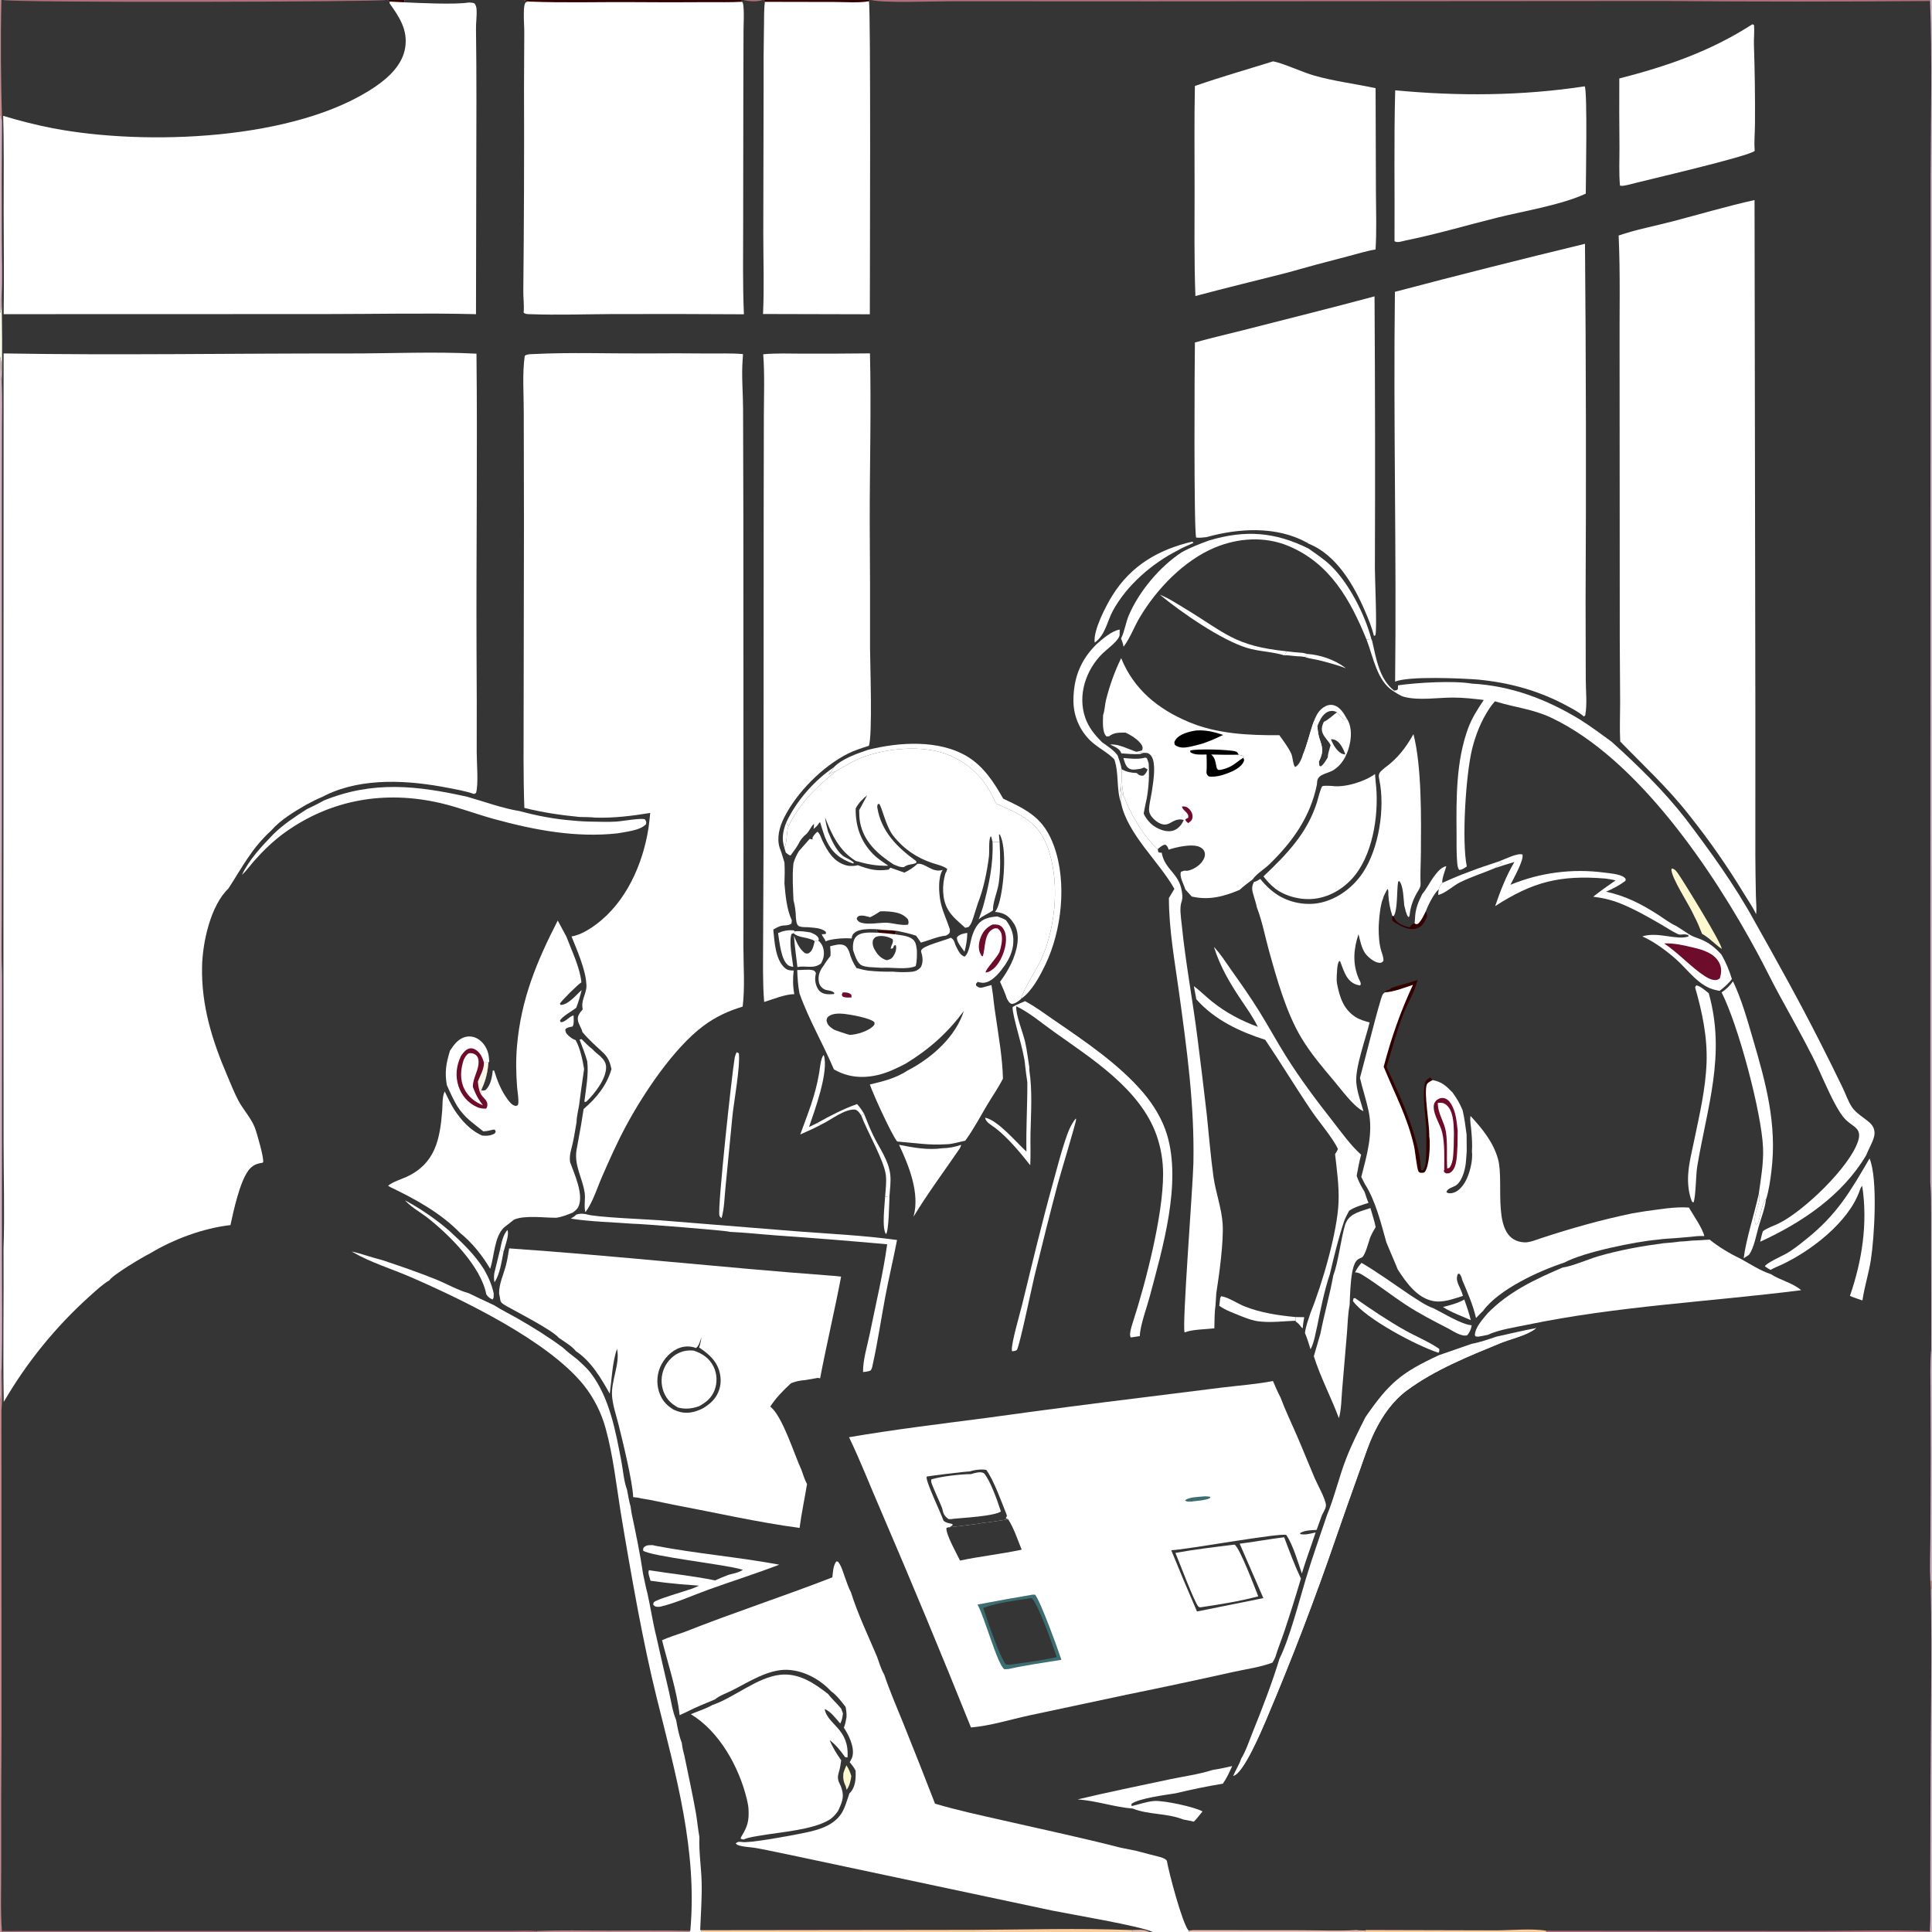 <?xml version="1.0" encoding="utf-8"?>
<svg xmlns="http://www.w3.org/2000/svg" width="1024" height="1024">
  <rect width="100%" height="100%" fill="#333333" stroke="none"/>
  <path d="M0 0L0.737 0L1.508 0L204.552 0L205.485 0L214.468 0L252.422 0L253.733 0L277.144 0L277.62 0L393.059 0L393.998 0L404.394 0L404.788 0L461.106 0L461.637 0L1022.99 0L1024 0L1024 716L1024 838.012L1024 842.082L1024 1024L1022.97 1024L819.536 1024L723.437 1024L719.046 1024L630.051 1024L610.942 1024L609.142 1024L600.418 1024L371.576 1024L365.577 1024L284.418 1024L1.014 1024L0 1024L0 743.167L0 189.082L0 165.918L0 60.281L0 0Z" style="fill: rgb(53, 53, 53);"/>
  <path fill="#AF7079" d="M393.998 0L404.394 0C401.27 1.007 397.161 0.822 393.998 0Z"/>
  <path fill="#ECBFAD" d="M599.748 1022.97C602.692 1022.94 606.542 1022.39 609.142 1024L600.418 1024L599.748 1022.97Z"/>
  <path d="M686.557 698.059L691.271 698.141C690.96 700.084 690.557 702.042 690.47 704.008C689.766 703.504 689.98 703.739 689.504 703.12C688.626 701.978 688.046 701.263 686.812 700.506L686.691 700.008C686.888 699.007 686.882 698.954 686.557 698.059Z" style="fill: rgb(255, 255, 255);"/>
  <path d="M416.692 435.982L417.922 437.914C416.593 441.591 417.391 446.116 415.738 449.395C414.197 444.598 414.936 440.565 416.692 435.982Z" style="fill: rgb(255, 255, 255);"/>
  <path d="M429.819 497.865L430.679 498.095C430.397 499.126 429.981 499.818 429.392 500.705C428.397 501.306 427.511 501.92 426.332 502.076C425.475 502.19 425.415 501.832 424.83 501.301C424.585 500.025 424.04 498.879 424.672 497.714C426.306 497.993 427.696 498.089 429.35 497.918L429.819 497.865Z" style="fill: rgb(53, 53, 53);"/>
  <path d="M682.051 345.215L686.073 345.67L690.626 346.048L692.864 346.602C692.449 347.503 692.518 347.671 691.64 348.222L689.534 347.928C687.012 347.869 684.43 347.506 681.913 347.279L680.792 347.387L682.051 345.215Z" style="fill: rgb(255, 255, 255);"/>
  <path d="M268.918 651.921C269.952 653.889 268.226 658.769 267.619 660.98L266.887 663.429L265.087 662.151C265.893 658.512 266.467 654.867 268.918 651.921Z" style="fill: rgb(255, 255, 255);"/>
  <path d="M588.393 394.635C592.844 394.141 598.054 397.127 602.292 398.457C603.486 398.553 604.834 398.598 605.963 399.023L604.36 399.642C601.046 399.907 597.63 399.515 594.32 399.294C594.256 399.113 594.208 398.925 594.127 398.751C593.101 396.567 590.447 395.607 588.393 394.635Z" style="fill: rgb(255, 255, 255);"/>
  <path d="M265.087 662.151L266.887 663.429C265.797 668.823 265.091 674.95 262.108 679.661C261.742 677.872 261.748 676.58 262 674.777Q263.576 668.472 265.087 662.151Z" style="fill: rgb(255, 255, 255);"/>
  <path fill="#F7F8E6" d="M0 165.918C1.117 163.372 0.345 159.624 0.896 156.777C1.039 171.862 1.321 187.029 0.926 202.106C-0.297 197.96 1.552 193.012 0 189.082L0 165.918Z"/>
  <path d="M507.735 499.284C507.351 498.381 507.178 497.815 507.198 496.831C508.587 495.089 510.595 494.817 512.681 494.458C512.652 497.9 512.091 501.118 511.206 504.441C510.007 502.778 508.657 501.118 507.735 499.284Z" style="fill: rgb(255, 255, 255);"/>
  <path fill="#FDF8D0" d="M448.614 935.647C449.882 937.492 450.551 939.225 451.222 941.352C450.858 943.943 450.306 946.467 448.759 948.637L448.185 946.558C447.056 944.396 446.759 942.371 446.99 939.968C447.367 938.471 448.02 937.067 448.614 935.647Z"/>
  <path d="M692.864 346.602C699.645 347.064 707.15 349.576 712.617 353.633L713.367 354.182C708.523 352.399 703.676 351.066 698.67 349.842C696.492 349.309 693.667 349.056 691.64 348.222C692.518 347.671 692.449 347.503 692.864 346.602Z" style="fill: rgb(255, 255, 255);"/>
  <path d="M421.297 493.629C424.086 493.317 426.716 493.771 429.466 494.182C430.939 494.792 432.776 495.49 433.667 496.919C433.835 497.189 433.899 497.512 434.016 497.809L433.696 498.501L431.824 498.854L430.679 498.095L429.819 497.865C426.76 496.651 423.025 496.884 420.599 494.637L421.297 493.629Z" style="fill: rgb(255, 255, 255);"/>
  <path fill="#300" d="M755.761 482.887C756.058 483.918 756.304 484.726 756.396 485.797C754.995 488.64 754.088 491.053 750.785 492.076C746.963 493.26 743.265 491.28 740.026 489.404C739.215 488.935 738.577 488.453 737.89 487.824L737.949 485.389L738.628 485.607C739.495 487.945 740.719 489.048 742.958 490.168C744.264 490.821 745.737 491.14 747.15 491.479C747.445 491.146 747.784 490.826 748.008 490.44C748.707 489.562 748.667 489.608 749.78 489.434C750.924 489.965 750.321 489.894 751.592 489.607C753.504 487.786 754.559 485.21 755.761 482.887Z"/>
  <path d="M469.13 634.326C469.905 634.223 470.671 634.097 471.441 633.957C471.298 637.063 471.12 652.47 469.603 654.121C467.276 651.07 468.938 638.463 469.13 634.326Z" style="fill: rgb(255, 255, 255);"/>
  <path d="M726.821 338.654L727.276 339.742C729.395 348.873 730.982 359.935 738.918 366.037L738.539 366.339C729.805 361.009 727.817 348.063 724.306 338.993L726.821 338.654Z" style="fill: rgb(255, 255, 255);"/>
  <path fill="#C18B8B" d="M0 0L0.737 0C0.248 21.308 0.431 42.856 1.072 64.16L0 60.281L0 0Z"/>
  <path d="M433.133 595.237C439.747 591.484 447.09 587.706 454.261 585.175C455.714 586.776 456.826 588.391 457.934 590.246L456.44 591.171C455.544 589.866 454.932 588.768 453.412 588.124C447.662 587.541 440.238 593.769 435.06 596.134L433.133 595.237Z" style="fill: rgb(255, 255, 255);"/>
  <path fill="#C18B8B" d="M284.287 1023.48C297.077 1022.92 309.962 1023.26 322.767 1023.28C337.062 1023.3 351.412 1023.07 365.701 1023.39L365.577 1024L284.418 1024L284.287 1023.48Z"/>
  <path d="M696.144 382.867C697.421 379.672 698.515 376.931 701.498 374.916C703.108 373.829 704.964 373.275 706.885 373.784C710.306 374.691 712.239 378.084 713.863 380.935L712.737 381.462C711.051 380.475 709.897 378.968 708.63 377.513C706.824 376.739 705.761 376.513 703.829 377.289C702.456 377.84 700.968 379.45 700.224 380.699C699.476 382.12 698.73 383.479 698.255 385.022C697.498 384.421 696.818 383.568 696.144 382.867Z" style="fill: rgb(255, 255, 255);"/>
  <path d="M776.121 688.778C777.423 692.392 778.595 695.969 779.561 699.687C774.721 697.545 769.209 695.606 764.774 692.733C768.732 691.731 772.538 690.801 776.121 688.778Z" style="fill: rgb(255, 255, 255);"/>
  <path d="M441.969 406.655C441.834 406.919 441.705 407.187 441.563 407.448C440.724 408.987 438.581 411.352 436.95 412.047C438.689 410.608 440.887 409.351 443.07 408.754C432.524 417.384 423.903 425.466 417.922 437.914L416.692 435.982C422.015 424.578 431.548 413.675 441.969 406.655Z" style="fill: rgb(255, 255, 255);"/>
  <path d="M932.198 632.737C932.272 632.989 932.356 633.237 932.421 633.491C933.53 637.821 928.357 645.007 930.7 649.024C931.803 648.54 931.703 648.354 932.101 647.27C933.147 644.415 933.854 637.68 935.859 635.793L936.007 635.813C935.441 640.659 933.412 645.572 932.077 650.278C930.81 654.717 929.76 660.947 927.235 664.731C926.596 665.689 925.076 666.122 924.183 666.936C925.524 656.477 929.834 643.506 932.198 632.737Z" style="fill: rgb(255, 255, 255);"/>
  <path fill="#D2B3C1" d="M0 60.281L1.072 64.16Q0.842 95.522 0.966 126.882C0.979 136.808 1.364 146.874 0.896 156.777C0.345 159.624 1.117 163.372 0 165.918L0 60.281Z"/>
  <path d="M457.934 590.246C459.535 594.235 461.103 598.264 462.996 602.125C466.226 608.716 470.963 615.013 471.842 622.464C472.291 626.271 471.678 630.15 471.441 633.957C470.671 634.097 469.905 634.223 469.13 634.326C469.397 630.602 469.955 626.525 469.515 622.82C468.596 615.077 459.662 599.827 456.44 591.171L457.934 590.246Z" style="fill: rgb(255, 255, 255);"/>
  <path d="M618.198 452.719C622.183 452.324 632.241 450.112 635.486 452.504C636.088 452.948 635.854 452.985 635.879 453.876L632.956 456.714C630.152 458.135 626.366 460.251 623.14 459.147C620.548 458.26 619.243 455.014 618.198 452.719Z" style="fill: rgb(53, 53, 53);"/>
  <path d="M412.385 494.514C415.335 493.306 417.483 492.851 420.693 493.125L421.297 493.629L420.599 494.637L419.527 495.01C418.034 499.276 419.91 507.8 420.442 512.482C419.71 512.325 418.732 512.174 418.082 511.807C413.967 509.484 413.125 498.877 412.385 494.514Z" style="fill: rgb(255, 255, 255);"/>
  <path fill="#AF7079" d="M1.508 0L204.552 0C200.464 1.036 7.224 1.549 1.508 0Z"/>
  <path d="M424.149 601.301C428.333 589.761 432.075 581.01 434.179 568.676C434.523 566.66 435.026 560.362 436.612 559.207C439.464 567.78 431.72 588.798 428.795 597.34L433.133 595.237L435.06 596.134C431.552 598.071 427.794 599.634 424.149 601.301Z" style="fill: rgb(255, 255, 255);"/>
  <path d="M778.951 461.961C783.995 459.957 789.28 458.342 794.419 456.578L795.958 457.195L796.046 457.692L795.316 458.069C794.164 458.675 793.198 459.172 792.301 460.129C786.214 462.721 779.721 464.726 773.809 467.667C770.33 469.397 765.889 473.585 762.273 474.325C762.294 473.256 762.358 472.343 762.615 471.305C763.049 469.844 763.27 468.92 764.52 467.924C769.287 465.751 774.019 463.742 778.951 461.961Z" style="fill: rgb(255, 255, 255);"/>
  <path d="M614.74 315.221C619.361 316.989 623.741 319.939 627.982 322.497C649.758 335.632 654.234 342.359 682.051 345.215L680.792 347.387C674.488 345.372 667.436 345.38 660.98 343.404C647.117 339.163 626.245 324.64 614.74 315.221Z" style="fill: rgb(255, 255, 255);"/>
  <path d="M433.696 498.501C435.57 500.05 436.499 502.082 436.653 504.519C436.806 506.94 436.303 508.451 435.218 510.583C431.293 513.798 427.016 511.592 422.655 512.581C421.977 507.058 421.229 501.534 420.797 495.984C422.318 499.548 423.45 502.643 426.547 505.147C427.312 505.303 427.821 505.596 428.561 505.232C430.784 504.139 431.214 501.029 431.824 498.854L433.696 498.501Z" style="fill: rgb(255, 255, 255);"/>
  <path fill="#AF7079" d="M0.978 1023.47L271.242 1023.37C275.522 1023.4 280.039 1023.1 284.287 1023.48L284.418 1024L1.014 1024L0.978 1023.47Z"/>
  <path d="M753.815 473.851C756.176 471.139 757.956 467.344 760.144 464.407C761.63 462.412 763.998 459.449 766.579 459.105C766.106 461.025 763.951 466.254 764.52 467.924C763.27 468.92 763.049 469.844 762.615 471.305C760.084 473.409 756.924 479.707 755.761 482.887C754.559 485.21 753.504 487.786 751.592 489.607C750.321 489.894 750.924 489.965 749.78 489.434L749.98 486.874C750.161 481.759 751.586 478.326 753.815 473.851Z" style="fill: rgb(255, 255, 255);"/>
  <path d="M717.071 689.547L717.391 688.176L718.19 688.006C726.864 694.09 735.513 699.925 744.754 705.122C750.608 708.414 757.319 711.109 762.799 714.912C762.954 716.099 762.892 715.994 762.464 716.996C751.09 713.374 723.749 698.962 717.071 689.547Z" style="fill: rgb(255, 255, 255);"/>
  <path d="M429.649 791.709C430.643 793.305 431.419 794.886 432.174 796.607C433.373 800.791 435.223 804.947 437.139 808.85C437.99 811.25 438.899 813.569 439.927 815.901Q435.911 815.196 431.919 814.362L423.61 812.843L422.899 812.219L423.104 811.499C423.748 811.372 424.317 811.139 424.93 810.91C428.039 806.326 428.514 797.289 429.649 791.709Z" style="fill: rgb(53, 53, 53);"/>
  <path fill="#FDF8D0" d="M897.856 485.338L897.685 484.943C895.211 479.362 885.872 465.435 885.87 460.784L886.193 460.301C887.909 460.622 888.9 462.271 889.838 463.646C892.711 467.857 912.563 499.913 912.537 502.922C908.819 500.428 906.214 497.234 902.129 494.948C900.84 491.65 899.535 488.459 897.856 485.338Z"/>
  <path d="M526.066 446.172C527.302 446.216 528.563 446.327 529.796 446.216C530.15 453.522 530.425 461.27 529.282 468.518C528.602 472.828 526.155 478.246 526.299 482.473C523.889 484.369 520.959 485.213 518.718 487.314C519.599 485.072 520.316 482.765 521.074 480.48C524.13 469.244 526.569 457.881 526.066 446.172Z" style="fill: rgb(255, 255, 255);"/>
  <path d="M214.659 636.187Q220.842 639.516 226.635 643.484Q232.427 647.452 237.765 652.015C244.795 658.454 251.39 664.636 256.524 672.764C258.952 677.077 260.658 680.852 261.704 685.693L261.608 687.796L261.069 688.779C259.493 688.004 258.718 687.494 257.738 686.023C254.979 671.303 238.342 654.745 226.982 645.741C223.291 642.815 218.566 640.252 215.323 636.892C215.099 636.66 214.88 636.422 214.659 636.187Z" style="fill: rgb(255, 255, 255);"/>
  <path d="M646.762 687.864L647.298 687.008C651.248 687.675 655.731 690.849 659.542 692.369C668.163 695.808 677.383 697.17 686.557 698.059C686.882 698.954 686.888 699.007 686.691 700.008C680.765 700.231 674.389 701.027 668.494 700.48L667.558 700.387C664.276 700.084 661.464 698.973 658.403 697.817C654.5 696.145 649.65 694.613 646.252 692.079L646.762 687.864Z" style="fill: rgb(255, 255, 255);"/>
  <path d="M390.482 557.675L391.623 558.343C392.369 565.56 389.07 583.275 388.217 591.397L384.532 629.303C383.981 634.579 383.904 640.591 382.449 645.664C381.93 645.17 381.453 644.921 381.289 644.188C380.277 639.659 387.962 568.887 389.376 560.838C389.584 559.654 389.923 558.739 390.482 557.675Z" style="fill: rgb(255, 255, 255);"/>
  <path fill="#C18B8B" d="M0 743.167C1.074 736.979 0.099 730.501 0.919 724.238C1.008 731.958 1.405 739.949 0.76 747.644L0.798 917.976Q0.531 953.815 0.639 989.655C0.68 1000.83 0.196 1012.35 0.978 1023.47L1.014 1024L0 1024L0 743.167Z"/>
  <path d="M307.184 550.999L308.29 550.782C310.074 552.487 311.869 554.589 313.898 555.986C315.223 557.415 316.651 558.602 318.165 559.825C319.876 561.547 321.225 563.114 321.247 565.663C321.303 571.907 315.087 579.773 310.774 583.876C309.912 584.072 310.248 584.165 309.728 583.901C310.578 576.932 312.056 569.524 311.246 562.513C310.154 558.59 308.63 554.802 307.184 550.999Z" style="fill: rgb(255, 255, 255);"/>
  <path fill="#FDCC9A" d="M371.499 1023.05L515.367 1022.88C543.428 1022.75 571.711 1021.88 599.748 1022.97L600.418 1024L371.576 1024L371.499 1023.05Z"/>
  <path fill="#300" d="M737.432 523.636C742.017 522.058 746.774 521.028 751.331 519.402C749.691 526.001 745.907 531.973 743.464 538.311C740.033 547.213 737.722 556.397 734.915 565.491C740.823 578.381 746.979 591.316 750.583 605.088C751.391 608.174 752.195 611.354 752.644 614.514C752.908 616.368 752.833 618.288 753.305 620.101L754.034 620.323C755.705 618.816 755.674 615.448 755.796 613.315C756.048 608.899 755.958 604.442 756.004 600.018C755.813 592.269 753.783 582.074 755.125 574.639C755.494 572.591 756.388 572.084 757.986 570.985L759.313 572.48C758.195 573.155 756.553 573.728 756.161 575.078C754.723 580.028 757.724 595.741 757.555 602.43C757.584 602.545 757.626 602.659 757.642 602.777C758.14 606.451 757.639 618.41 755.117 621.211C754.572 621.816 753.46 621.568 752.697 621.587C752.397 621.35 751.959 621.222 751.796 620.875C750.868 618.904 750.148 610.619 749.451 607.505C746.033 592.242 739.192 579.661 733.366 565.407C737.374 550.168 742.183 536.313 748.87 522.01C744.178 523.545 738.967 525.69 734.012 525.986C734.965 524.273 736.456 525.067 737.432 523.636Z"/>
  <path d="M632.009 287.057L632.569 287.723C629.86 289.044 626.834 290.118 624.28 291.685C610.677 298.552 597.128 310.245 589.822 323.768C586.72 329.511 585.867 336.579 580.221 340.579C579.274 334.3 586.194 321.028 589.657 315.504C599.591 299.655 614.093 291.253 632.009 287.057Z" style="fill: rgb(255, 255, 255);"/>
  <path fill="#AF7079" d="M461.637 0L1022.99 0L1022.98 0.546Q952.484 1.138 881.987 0.534L609.786 0.727L503.712 0.675C494.35 0.667 468.584 1.74 461.637 0Z"/>
  <path d="M570.191 592.824C570.243 592.995 570.309 593.163 570.346 593.338C570.548 594.284 561.832 622.995 560.74 627.125C556.426 643.446 552.293 659.887 548.304 676.29C547.071 681.359 540.45 713.28 539.005 715.401C538.568 716.042 537.191 716.074 536.445 716.225C536.396 715.979 536.313 715.738 536.296 715.487C536.05 711.75 540.556 696.369 541.795 691.306C547.085 669.677 552.224 648.063 558.2 626.61C560.266 619.195 562.148 611.62 564.601 604.326C565.988 600.202 567.405 596.229 570.191 592.824Z" style="fill: rgb(255, 255, 255);"/>
  <path d="M721.646 669.328C730.49 674.555 738.909 680.656 747.412 686.422C751.386 688.944 755.533 691.933 759.985 693.509C765.059 696.027 774.758 702.087 780.007 702.413C779.755 704.474 779 706.063 777.705 707.664C774.811 708.781 770.001 705.375 767.284 703.973C759.749 700.085 752.156 696.202 745.066 691.535C737.367 686.468 730.046 680.645 722.223 675.801C720.814 674.928 719.871 674.465 718.21 674.353C719.178 672.411 720.183 670.931 721.646 669.328Z" style="fill: rgb(255, 255, 255);"/>
  <path d="M581.014 341.619C583.93 338.921 589.481 334.207 593.466 333.694L593.389 336.863C593.299 337.086 593.216 337.311 593.119 337.53C591.85 340.41 586.652 344.109 584.306 346.419C575.55 355.038 571.089 368.384 575.16 380.274C576.994 385.627 580.232 389.536 584.189 393.467C587.058 395.543 590.29 397.502 592.375 400.421L592.495 400.801C593.317 403.098 594.102 405.286 594.481 407.71C594.435 412.631 594.571 417.035 595.594 421.872C595.452 421.722 595.291 421.587 595.166 421.422C593.988 419.87 593.954 417.501 593.932 415.629L593.564 415.775C593.381 419.029 594.57 422.452 594.171 425.575C591.535 418.067 593.224 410.141 590.597 402.436C586.719 398.487 581.453 396.117 577.546 392.192Q577.026 391.67 576.532 391.123Q576.038 390.576 575.573 390.005Q575.107 389.434 574.67 388.84Q574.234 388.246 573.828 387.632Q573.421 387.017 573.046 386.383Q572.671 385.748 572.328 385.096Q571.985 384.444 571.675 383.775Q571.365 383.107 571.089 382.424Q570.813 381.74 570.571 381.044Q570.33 380.348 570.123 379.641Q569.917 378.933 569.746 378.217Q569.575 377.5 569.44 376.775Q569.305 376.051 569.207 375.321Q569.108 374.59 569.046 373.856Q568.984 373.122 568.959 372.385Q568.934 371.649 568.946 370.912C569.036 359.267 572.737 349.819 581.014 341.619Z" style="fill: rgb(255, 255, 255);"/>
  <path d="M509.441 606.784C509.27 607.614 509.041 608.179 508.561 608.882C500.329 620.941 491.784 632.369 484.178 644.88C487.671 632.576 481.761 617.865 476.506 606.771C484.095 608.247 491.596 609.669 499.348 608.61Q501.927 608.548 504.465 608.089Q507.004 607.63 509.441 606.784Z" style="fill: rgb(255, 255, 255);"/>
  <path d="M898.423 523.25L899.109 522.25C901.444 522.738 903.788 524.993 905.665 526.436C914.855 559.061 904.824 586.622 899.529 618.477C898.85 622.565 898.81 634.64 897.576 637.353C897.296 637.192 896.956 637.089 896.757 636.834C895.044 632.662 894.504 627.523 894.736 623.029C895.06 616.789 896.696 610.513 897.959 604.408C900.762 590.858 904.014 577.153 904.512 563.271C905.003 549.597 902.189 536.324 898.423 523.25Z" style="fill: rgb(255, 255, 255);"/>
  <path fill="#D2B3C1" d="M0 189.082C1.552 193.012 -0.297 197.96 0.926 202.106C1.307 210.643 1.051 219.271 1.037 227.817L0.986 272.549L1.009 433.506L0.935 488.382C0.941 497.62 0.703 506.946 1.081 516.172L1.025 666.571C1.021 685.779 1.29 705.038 0.919 724.238C0.099 730.501 1.074 736.979 0 743.167L0 189.082Z"/>
  <path fill="#D2B3C1" d="M1022.99 0L1024 0L1024 716L1023.49 715.999C1023.74 698.45 1023.49 680.856 1023.43 663.304C1023.38 651.008 1023.69 638.58 1023.1 626.302L1023.2 227.343L1023.27 92.781C1023.37 62.117 1024.16 31.18 1022.98 0.546L1022.99 0Z"/>
  <path d="M469.203 492.859C471.262 493.013 473.338 493.116 475.388 493.357L474.307 495.189C477.492 495.743 482.668 495.916 484.665 498.83C485.616 500.219 485.746 502.072 485.962 503.692C485.997 506.577 486.066 509.254 485.32 512.067C480.388 514.139 472.796 512.596 467.395 512.971L460.496 512.555C459.264 512.353 457.768 512.21 456.657 511.622C454.121 510.28 453.082 506.1 452.13 503.588C451.966 501.322 452.049 498.435 453.606 496.626C456.261 493.543 462.152 494.348 465.771 494.377L464.552 493.507L464.746 493.183C466.24 493.135 467.715 493.002 469.203 492.859Z" style="fill: rgb(255, 255, 255);"/>
  <path fill="#300" d="M469.203 492.859C471.262 493.013 473.338 493.116 475.388 493.357L474.307 495.189C471.473 494.824 468.617 494.622 465.771 494.377L464.552 493.507L464.746 493.183C466.24 493.135 467.715 493.002 469.203 492.859Z"/>
  <path d="M469.938 508.925C467.504 508.186 465.79 506.76 464.399 504.643C462.998 502.509 462.181 500.833 462.666 498.285C463.555 497.049 463.712 496.593 465.282 496.259C467.719 495.742 470.962 496.478 473.058 497.743C473.79 499.291 472.619 500.453 472.236 502.085C472.175 502.342 472.12 502.599 472.063 502.856L473.284 502.606L473.883 501.125L474.864 500.915L474.783 500.985C474.829 501.134 474.891 501.279 474.92 501.432C475.261 503.252 474.416 505.522 473.358 506.983C472.333 508.401 471.52 508.519 469.938 508.925Z" style="fill: rgb(53, 53, 53);"/>
  <path d="M794.419 456.578C797.35 455.515 804.175 451.998 806.926 452.902C807.858 455.654 802.177 465.676 800.784 468.535L800.579 468.947Q803.515 467.737 806.524 466.721Q809.532 465.706 812.601 464.89Q815.67 464.075 818.786 463.462Q821.901 462.849 825.051 462.441Q828.2 462.034 831.369 461.834Q834.538 461.634 837.713 461.642Q840.889 461.65 844.057 461.866Q847.225 462.083 850.372 462.506C853.224 462.873 857.213 463.162 859.827 464.397C860.677 464.799 861.084 465.148 861.643 465.876L861.552 466.807C858.544 469.179 854.793 471.077 851.284 472.605C862.03 475.015 869.852 479.086 879.03 484.979C882.019 486.899 885.182 489.359 888.404 490.787C890.591 492.177 892.804 493.537 894.938 495.008L894.776 495.623C893.69 495.226 892.94 495.188 891.786 495.276C890.798 495.352 890.176 495.484 889.25 495.056C886.238 493.665 883.321 491.655 880.433 489.988C873.539 486.007 866.643 482.059 859.263 479.025C854.39 477.021 849.641 475.922 844.429 475.266C848.268 472.225 852.25 469.436 856.272 466.647C854.487 466.138 852.655 465.912 850.823 465.642C826.906 463.703 812.476 467.329 792.46 480.272C795.168 472.324 798.364 464.083 802.668 456.873Q797.452 458.397 792.301 460.129C793.198 459.172 794.164 458.675 795.316 458.069L796.046 457.692L795.958 457.195L794.419 456.578Z" style="fill: rgb(255, 255, 255);"/>
  <path d="M894.938 495.008C896.947 496.339 898.955 496.9 901.161 497.757C905.693 499.516 909.085 502.304 912.32 505.864C914.786 510.01 916.518 514.29 917.945 518.888C916.106 521.385 913.837 523.28 911.419 525.175L909.446 524.766C900.551 522.954 894.675 513.997 888.259 508.35C883.178 503.879 876.68 499.067 870.468 496.296C878.875 493.663 888.603 498.538 894.994 496.327L894.776 495.623L894.938 495.008Z" style="fill: rgb(255, 255, 255);"/>
  <path fill="#6D0D2B" d="M882.031 500.045C887.011 499.744 892.784 501.105 897.605 502.251C902.611 503.441 908.308 505.154 911.029 509.922C912.653 512.767 912.454 515.545 911.538 518.571C910.999 518.906 910.696 519.16 910.098 519.323C907.95 519.908 905.323 518.483 903.58 517.37C896.735 513.001 889.783 505.248 882.031 500.045Z"/>
  <path d="M346.002 818.963L347.447 819.307C369.197 823.466 391.303 825.258 413.036 829.309C400.691 834.061 388.065 838.024 375.62 842.501C367.438 845.444 358.659 849.488 350.246 851.5C349.091 851.776 348.441 851.674 347.301 851.463L346.244 850.643C346.33 849.911 346.177 849.49 346.811 849C348.697 847.541 361.426 843.849 364.649 842.723C366.633 842.237 368.626 841.217 370.523 840.44L360.49 839.66Q352.611 838.946 344.778 837.834L344.486 836.754C344.074 835.256 343.374 833.761 343.923 832.231C355.524 834.096 367.518 835.264 379 837.654C381.31 836.647 383.607 835.603 385.976 834.742C388.23 834.083 391.971 833.451 393.729 832.004L393.104 831.848C384.547 829.219 344.823 824.91 340.866 821.866C340.915 821.153 340.76 820.555 341.359 820.034C342.853 818.734 344.161 819.007 346.002 818.963Z" style="fill: rgb(255, 255, 255);"/>
  <path d="M460.133 397.412C476.506 393.304 497.637 391.892 512.709 400.984C521.339 406.19 526.853 414.697 531.708 423.31C545.132 429.595 553.375 433.797 558.689 448.58C565.585 467.763 562.766 493.233 554.034 511.369C551.198 517.259 546.835 525.594 541.242 529.322C541.41 526.429 550.245 512.273 552.069 508.1C559.799 490.417 561.979 465.951 554.751 447.763C549.69 435.025 539.794 431.124 528.058 426.008Q526.44 422.629 524.634 419.348Q524.107 418.408 523.535 417.494Q522.963 416.581 522.346 415.697Q521.729 414.813 521.07 413.961Q520.41 413.108 519.709 412.289Q519.009 411.471 518.268 410.687Q517.528 409.904 516.75 409.158Q515.972 408.412 515.158 407.706Q514.344 406.999 513.496 406.334Q512.648 405.668 511.769 405.045Q510.889 404.422 509.98 403.844Q509.071 403.265 508.134 402.732Q507.197 402.199 506.235 401.712Q505.273 401.226 504.289 400.788Q503.304 400.35 502.299 399.96Q501.294 399.571 500.271 399.232Q499.248 398.893 498.209 398.605C485.492 395.113 468.432 396.91 456.252 401.741C451.666 403.56 447.352 406.315 443.07 408.754C440.887 409.351 438.689 410.608 436.95 412.047C438.581 411.352 440.724 408.987 441.563 407.448C441.705 407.187 441.834 406.919 441.969 406.655C446.255 402.115 454.395 399.375 460.133 397.412Z" style="fill: rgb(255, 255, 255);"/>
  <path d="M990.903 614.005C995.389 624.781 993.433 656.022 991.574 667.896C990.491 674.81 988.349 681.487 987.272 688.398L987.128 689.262C984.906 688.501 982.661 687.786 980.499 686.864C986.962 668.187 990.038 648.262 987.002 628.543C986.2 629.404 986 630.092 985.617 631.177C979.714 647.905 959.598 663.209 944.115 670.392C942.239 671.262 940.227 672.009 938.455 673.067C937.343 672.517 936.448 671.938 935.462 671.201C935.663 669.717 944.535 665.659 946.269 664.711C950.308 662.504 953.852 659.569 957.432 656.703C973.714 643.667 980.704 631.494 990.903 614.005Z" style="fill: rgb(255, 255, 255);"/>
  <path d="M642.74 938.105C646.231 937.586 649.647 936.824 653.088 936.048C651.605 939.311 650.212 942.454 648.133 945.391C639.649 946.777 631.417 948.494 623.059 950.495C617.718 951.376 603.501 953.15 599.666 956.123L599.787 957.27C603.683 956.399 607.838 954.831 611.794 954.564C616.884 954.22 632.922 957.642 637.362 960.083C635.879 961.933 634.442 963.832 632.772 965.517C630.889 965.126 628.981 964.635 627.08 964.357C618.655 960.945 608.729 961.924 600.399 958.584C590.63 957.799 581.147 954.436 571.2 953.724C587.264 949.885 603.602 946.562 619.766 943.118C627.297 941.514 635.434 940.47 642.74 938.105Z" style="fill: rgb(255, 255, 255);"/>
  <path d="M912.483 526.003C914.929 524.311 916.79 522.535 918.525 520.125C923.04 529.546 926.105 540.529 929.059 550.584C935.95 574.046 941.956 595.88 938.891 620.676C938.277 625.643 937.567 631.039 936.007 635.813L935.859 635.793C933.854 637.68 933.147 644.415 932.101 647.27C931.703 648.354 931.803 648.54 930.7 649.024C928.357 645.007 933.53 637.821 932.421 633.491C932.356 633.237 932.272 632.989 932.198 632.737C933.299 624.672 934.809 616.301 934.442 608.146C933.597 589.411 921.289 543.213 912.483 526.003Z" style="fill: rgb(255, 255, 255);"/>
  <path d="M305.495 643.708C307.491 643.127 308.765 643.23 310.802 643.575C315.107 645.172 342.872 646.259 349.488 646.755L421.113 652.535C439.105 653.923 457.583 654.76 475.444 657.219C473.512 667.301 471.101 677.277 469.202 687.368C466.952 699.327 465.191 711.493 462.538 723.359C462.283 724.501 462.174 725.66 461.278 726.493C459.918 726.942 458.86 727.107 457.429 727.187C457.35 720.665 459.724 713.232 461.03 706.785C464.18 691.235 468.054 675.145 470.223 659.497Q440.724 656.815 411.174 654.779C403.07 654.18 394.971 653.261 386.854 652.912C385.703 652.23 338.101 648.502 335.404 648.601C325.24 647.818 312.308 647.491 302.555 645.882C303.698 645.217 304.55 644.656 305.495 643.708Z" style="fill: rgb(255, 255, 255);"/>
  <path d="M640.929 286.429C660.03 280.75 675.636 281.878 693.503 290.718C697.565 293.621 701.928 296.444 705.506 299.944C715.049 309.278 723.442 325.735 726.821 338.654L724.306 338.993C715.687 317.93 704.99 298.614 682.891 289.369C670.441 284.161 656.23 285.077 643.914 290.221C627.454 297.095 613.093 312.135 604.085 327.248C601.106 332.246 599.004 338.151 595.532 342.769C595.211 341.213 594.795 339.871 594.187 338.402C596.069 334.7 596.61 330.125 598.254 326.237C603.637 313.506 614.805 300.207 626.373 292.691C631.03 290.127 635.941 288.239 640.929 286.429Z" style="fill: rgb(255, 255, 255);"/>
  <path d="M653.978 818.717L654.345 818.712C657.089 820.227 665.292 842.083 666.905 846.095C656.99 848.73 646.271 850.424 636.114 851.929C635.791 851.786 635.391 851.755 635.144 851.502C633.143 849.444 624.862 827.495 623.004 823.072C633.239 821.223 643.658 819.99 653.978 818.717Z" style="fill: rgb(255, 255, 255);"/>
  <path d="M171.591 424.305C197.629 413.716 220.959 416.364 247.627 422.299C256.662 424.857 266.259 428.437 275.491 429.913C284.707 432.416 293.937 434.159 303.468 434.905C307.294 435.297 311.04 435.482 314.887 435.5C318.785 435.613 322.665 435.686 326.561 435.466C329.677 435.29 339.836 433.398 341.844 434.289C342.51 435.478 342.655 435.497 342.399 436.813C339.419 440.194 331.602 440.857 327.359 441.685C305.212 444.126 283.288 439.967 261.985 434.135C252.386 431.507 242.997 427.852 233.305 425.612C204.115 418.863 175.48 423.679 151.013 441.228C145.092 445.474 139.752 450.614 134.919 456.053C132.76 458.483 130.654 461.511 128.26 463.677C132.09 455.475 138.832 448.447 145.047 441.989C150.329 436.865 156.426 432.841 162.604 428.898C165.624 427.42 168.682 425.995 171.591 424.305Z" style="fill: rgb(255, 255, 255);"/>
  <path d="M726.354 640.284C727.268 643.644 728.48 646.947 729.125 650.37C728.011 652.231 726.993 654.029 726.179 656.041C725.375 658.29 723.666 665.224 721.88 666.448C721.856 666.464 721.826 666.469 721.8 666.48C719.821 667.253 718.802 667.94 717.944 669.944C717.388 671.244 717.027 672.576 716.756 673.959C715.699 679.785 715.579 685.761 715.335 691.665C714.358 696.578 714.309 701.92 713.884 706.916L711.354 736.67C710.943 741.541 710.984 746.967 709.641 751.665C705.529 740.596 699.92 730.139 696.357 718.825Q698.147 712.847 699.851 706.844C701.885 696.471 704.827 686.256 706.702 675.873C709.228 669.532 710.677 656.739 712.957 649.062Q713.217 648.432 713.5 647.812C715.756 642.933 721.705 641.949 726.354 640.284Z" style="fill: rgb(255, 255, 255);"/>
  <path d="M538.303 532.807L543.281 530.633C548.592 533.417 553.523 537.139 558.463 540.528C574.872 551.785 593.201 564.092 606.104 579.345C611.456 585.672 616.057 593.256 618.486 601.213C626.421 627.203 616.155 661.681 609.343 687.329C607.779 693.217 604.276 702.529 604.123 708.167L599.407 708.881C598.166 707.742 599.851 702.651 600.37 701.059C607.199 680.079 616.508 644.105 616.462 622.262Q616.467 619.632 616.249 617.01Q616.032 614.389 615.593 611.795Q615.155 609.201 614.498 606.654Q613.842 604.107 612.973 601.624C604.293 577.258 578.773 561.227 558.616 546.871C552.287 542.363 545.604 536.669 538.645 533.32C538.252 537.876 542.247 547.298 543.366 552.368C544.333 556.749 544.87 561.214 545.565 565.643L545.591 567.333C547.23 578.367 546.437 589.441 546.193 600.536C546.068 606.207 546.34 611.96 546.057 617.611C540.815 610.973 534.192 602.959 527.515 597.845C525.877 596.591 522.195 594.667 522.181 592.389C528.976 593.812 538.662 605.469 544.033 610.369C543.757 598.101 544.586 585.858 544.503 573.587C544.029 570.635 543.694 567.664 543.334 564.696C542.811 556.708 536.482 538.647 536.688 533.744L538.303 532.807Z" style="fill: rgb(255, 255, 255);"/>
  <path d="M643.412 501.885C646.94 505.591 649.822 510.233 652.79 514.412C657.839 521.518 662.847 528.639 667.442 536.05C672.246 543.797 676.607 551.817 681.437 559.545C689.013 571.667 697.801 583.375 706.624 594.608C711.265 600.518 715.823 607.001 721.423 612.018C720.415 615.703 719.758 619.467 719.05 623.219C720.071 626.225 721.589 628.984 723.238 631.689C723.916 633.615 724.494 635.683 725.34 637.535C721.872 638.679 718.139 639.656 715.078 641.693C714.184 643.43 713.204 645.163 712.497 646.985C709.391 656.22 707.101 665.691 704.887 675.173C701.951 684.009 700.03 693.523 698.191 702.648C697.247 706.479 696.535 711.738 694.609 715.155C693.703 712.229 692.827 709.314 691.654 706.482C692.081 702.825 693.559 699.116 694.684 695.607C700.747 680.677 708.929 652.738 709.466 636.988C709.759 628.417 708.579 620.199 707.612 611.729C708.243 610.792 708.745 610.033 709.116 608.954C706.316 602.979 699.01 594.521 695.102 588.748C686.71 576.352 678.99 563.533 670.612 551.13C657.037 546.789 643.652 540.52 634.072 529.617L632.773 522.666C636.098 525.183 639.102 528.181 642.354 530.806C649.626 536.675 657.895 541.028 666.652 544.241C664.219 539.211 660.925 534.62 657.823 529.991C651.743 520.915 646.726 512.376 643.412 501.885Z" style="fill: rgb(255, 255, 255);"/>
  <path d="M660.488 703.21C668.813 702.14 678.131 701.099 686.503 701.676L689.008 706.332C685.354 706.731 681.578 706.964 677.971 707.654C669.108 708.414 660.31 709.881 651.469 710.611L423.7 739.8C425.145 739.046 426.349 738.533 427.257 737.109C425.945 736.737 424.718 736.809 423.364 736.802C422.683 735.928 422.702 735.811 422.635 734.694C424.889 734.021 427.262 733.645 429.566 733.158C430.864 733.194 432.113 732.974 433.392 732.782L459.043 729.313C465.32 728.961 471.757 727.82 477.99 726.947L510.039 722.441L601.542 710.624L605.088 710.316Q618.606 708.428 632.2 707.194C641.649 706.249 651.092 704.584 660.488 703.21Z" style="fill: rgb(53, 53, 53);"/>
  <path d="M814.414 703.872C814.175 704.07 813.942 704.274 813.698 704.464C809.168 707.989 800.717 709.801 795.307 712.021C778.598 718.877 760.437 726.175 745.854 736.979C738.346 742.542 733.112 750.028 728.967 758.32C725.674 764.907 723.388 772.148 720.905 779.073Q714.533 796.753 708.391 814.514Q691.574 863.572 671.323 911.315C668.978 916.794 659.042 940.545 653.622 941.341C654.849 938.206 656.811 935.398 657.828 932.179C660.405 927.966 662.068 922.725 663.925 918.131C669.095 905.342 674.131 892.287 678.174 879.091C683.508 868.427 688.574 848.548 692.202 836.552C695.614 825.267 699.588 814.202 703.336 803.027C707.346 793.341 709.701 782.785 713.553 772.935C716.474 765.42 720.102 758.292 723.722 751.098C736.326 732.903 742.59 727.598 762.633 718.288Q771.316 715.22 780.031 712.246C784.433 711.463 788.847 709.878 793.082 708.468C800.2 706.897 807.237 705.181 814.414 703.872Z" style="fill: rgb(255, 255, 255);"/>
  <path d="M706.122 416.586C712.873 417.545 723.395 414.226 728.803 410.242L729.1 414.193C731.069 429.573 728.23 450.84 718.518 463.454C713.288 470.247 705.536 475.236 696.952 476.33C689.932 477.225 681.485 475.278 675.85 470.923C673.573 469.164 671.402 466.804 669.651 464.517C681.949 452.805 692.693 441.901 697.987 425.306C698.406 423.991 700.023 417.316 700.877 416.71C701.251 416.444 703.341 416.459 703.818 416.473Q704.971 416.515 706.122 416.586Z" style="fill: rgb(255, 255, 255);"/>
  <path d="M186.447 663.327C191.834 664.529 197.02 666.53 202.395 667.816C212.078 671.053 221.71 674.341 231.182 678.165C235.824 680.038 243.984 684.396 248.285 685.36Q254.579 688.433 260.941 691.361L261.943 691.833C266.021 694.462 270.432 696.579 274.639 698.997C282.863 703.724 290.827 708.658 298.428 714.338C300.77 716.56 303.337 718.481 305.895 720.444C308.272 722.671 310.994 724.993 312.982 727.573C323.153 740.776 326.328 758.779 329.386 774.775C330.306 779.587 330.609 784.976 332.33 789.548C332.929 792.493 333.363 795.626 334.221 798.497L334.727 801.895C336.992 812.629 339.279 823.426 340.848 834.284C341.619 837.712 342.25 841.226 343.176 844.611C344.88 852.202 345.959 859.882 347.877 867.428Q351.136 882.156 354.608 896.836C355.685 901.451 356.459 907.269 358.353 911.582C359.048 915.52 359.857 919.905 361.33 923.609C361.572 925.11 361.744 926.677 362.139 928.141L362.722 930.471C364.765 940.52 367.01 950.583 368.801 960.679C369.56 964.958 369.892 969.315 370.693 973.581C370.371 981.39 371.653 989.481 371.876 997.321C372.117 1005.83 371.441 1014.4 371.109 1022.9L371.499 1023.05L371.576 1024L365.577 1024L365.701 1023.39L365.892 1023.21C369.675 980.775 358.224 940.781 348.11 900.039C344.31 884.733 341.067 869.024 338.117 853.53Q333.213 827.376 328.911 801.116C326.632 786.664 324.918 771.372 321.052 757.271Q320.203 754.113 319.035 751.058Q317.867 748.003 316.393 745.084Q314.918 742.165 313.153 739.412Q311.388 736.658 309.351 734.1C290.501 710.674 245.37 688.919 217.713 676.9C207.708 672.552 196.532 669.214 187.139 663.736L186.447 663.327Z" style="fill: rgb(255, 255, 255);"/>
  <path d="M594.171 425.575C594.57 422.452 593.381 419.029 593.564 415.775L593.932 415.629C593.954 417.501 593.988 419.87 595.166 421.422C595.291 421.587 595.452 421.722 595.594 421.872C599.291 431.545 605.855 443.066 613.627 450.034L613.912 451.615C615.132 452.052 614.529 451.971 615.709 451.923C617.353 461.078 624.897 462.651 626.378 472.388C626.66 474.243 626.918 475.672 626.392 477.503C624.991 481.1 625.938 486.046 626.316 489.844C628.318 509.969 632.118 529.842 634.657 549.903Q637.298 570.491 639.658 591.113C640.819 602.055 641.646 612.968 643.192 623.872C644.352 632.051 647.483 640.366 648.013 648.535C648.635 658.112 646.22 675.493 644.663 685.41L644.262 691.599C643.664 695.669 643.756 699.935 643.627 704.048C638.846 704.59 632.303 704.543 627.86 706.187C626.427 702.847 632.296 628.468 632.53 616.371C633.128 585.372 629.08 556.2 624.86 525.626C622.594 509.216 619.543 492.571 619.545 475.968L622.448 471.115C614.267 456.554 597.691 442.335 594.171 425.575Z" style="fill: rgb(255, 255, 255);"/>
  <path d="M433.259 440.817C433.493 441.045 433.751 441.252 433.961 441.502C434.767 442.463 435.367 444.513 435.939 445.682C438.744 451.41 441.829 456.682 448.307 458.601C449.978 459.096 451.527 459.042 453.238 458.864L454.704 458.586C460.645 460.795 464.558 461.858 470.93 460.918L471.936 459.891L479.354 462.506C481.814 461.326 484.28 459.76 486.243 457.864C490.474 457.239 494.059 462.851 499.65 461.07C497.054 464.948 497.591 473.302 498.474 477.815C499.462 482.872 501.854 487.647 503.444 492.54C503.424 493.785 503.652 494.341 502.593 495.167C502.294 495.4 501.656 495.723 501.306 495.91C497.148 496.252 492.234 498.503 488.071 499.591C487.29 498.354 486.428 497.167 485.59 495.968C482.281 494.783 478.812 494.12 475.388 493.357C473.338 493.116 471.262 493.013 469.203 492.859C465.097 492.502 456.484 491.61 453.093 494.22C451.936 495.11 451.525 495.925 451.408 497.385C447.192 497.141 443.248 497.391 439.127 498.359L437.57 498.935C437.347 498.112 436.994 497.596 436.502 496.914C436.014 496.238 435.816 495.941 435.534 495.129C436.499 495.166 436.935 495.178 437.867 494.852L437.619 493.782C435.032 491.664 431.031 491.735 427.831 491.424C426.171 491.395 424.667 491.481 423.135 490.743C421.986 489.493 422.031 487.836 421.84 486.225C421.78 483.379 421.353 479.882 420.559 477.142C420.34 471.002 419.874 464.891 420.432 458.758L420.547 457.585C421.188 455.168 422.191 453.261 423.417 451.116L429.154 444.626L430.689 444.929L430.635 443.983C431.336 442.598 432.128 441.826 433.259 440.817Z" style="fill: rgb(255, 255, 255);"/>
  <path d="M466.56 483.022C468.115 482.978 469.648 482.985 471.197 483.133C475.069 483.505 478.65 484.135 481.255 487.301C481.581 488.573 481.682 488.82 481.309 490.06C478.278 490.748 473.266 489.242 469.95 489.054C465.865 488.984 460.273 490.215 456.42 489.05C455.264 488.701 454.61 488.125 454.09 487.084C454.21 486.084 454.44 486.141 455.156 485.494C457.251 484.925 459.163 485.637 461.21 486.15C463.085 485.254 464.805 484.128 466.56 483.022Z" style="fill: rgb(53, 53, 53);"/>
  <path d="M740.996 363.235C750.882 361.811 770.234 360.641 780.118 362.328C800.942 363.482 819.655 370.575 837.355 381.333C843.166 384.987 848.577 389.028 854.11 393.077C867.898 405.44 881.892 419.179 893.29 433.79C906.337 451.003 919.366 468.975 929.759 487.934C941.711 509.202 953.568 530.444 964.595 552.215Q970.731 564.261 976.61 576.435C978.184 579.694 979.545 583.764 981.539 586.747C983.815 590.152 987.882 592.303 990.895 594.975C993.371 597.172 994.115 599.918 993.122 603.091C992.134 606.248 990.317 609.173 989.134 612.272C976.445 633.641 955.097 647.999 932.938 658.134C933.379 656.283 933.744 654.361 934.379 652.566C936.685 650.796 940.105 649.739 942.745 648.452C955.866 642.053 980.394 618.572 984.806 604.845C987.003 598.008 982.378 597.426 978.445 593.635C976.363 591.627 974.647 588.775 973.238 586.25C968.535 577.82 965.02 568.587 960.646 559.947C954.881 548.557 948.534 537.48 942.469 526.25C938.764 519.389 935.37 512.365 931.676 505.499C908.14 461.75 868.036 402 822.057 380.345C812.565 375.874 802.914 374.927 793.086 371.924L792.366 371.701C791.252 372.911 790.303 374.154 789.395 375.521C785.08 382.02 782.17 389.271 780.284 396.82C776.928 410.25 774.654 445.732 777.434 459.238C776.158 460.065 775.004 461.044 773.427 461.07C772.408 459.69 772.51 458.423 772.304 456.739C771.891 451.766 772.057 446.625 772.01 441.629C771.837 423.3 771.719 403.48 778.113 386.057C780.13 380.562 783.194 375.831 786.431 371.003C781.064 370.337 775.517 369.726 770.11 369.725C761.966 369.723 752.336 371.381 744.404 369.401C742.317 368.881 740.347 367.472 738.539 366.339L738.918 366.037C739.932 365.892 740.089 366.007 740.895 365.306L740.996 363.235Z" style="fill: rgb(255, 255, 255);"/>
  <path d="M422.635 734.694C422.702 735.811 422.683 735.928 423.364 736.802C424.718 736.809 425.945 736.737 427.257 737.109C426.349 738.533 425.145 739.046 423.7 739.8C431.153 755.429 437.662 771.415 444.377 787.365C460.122 824.762 474.839 862.532 490.159 900.097C494.465 910.655 498.534 921.31 502.749 931.905C505.188 938.037 507.569 945.434 511.213 950.94L511.308 951.322C513.546 952.5 515.816 952.833 518.272 953.257C527.346 954.927 536.269 957.409 545.249 959.517L598.522 972.11C605.33 973.739 615.856 974.521 621.931 977.189C620.26 978.719 618.613 980.118 618.178 982.46L614.712 981.573C612.25 980.832 609.626 980.342 607.12 979.743L598.744 977.729L546.387 965.565C530.31 961.827 514.174 958.292 498.24 953.973C489.603 934.14 483.098 913.39 474.12 893.693C471.121 884.517 467.02 874.579 462.847 865.871C462.285 862.378 459.741 857.954 458.201 854.681C455.313 846.335 451.918 837.969 448.299 829.914C446.113 822.213 441.741 812.294 438.173 805.108C436.961 801.571 435.616 798.005 434.041 794.613C432.848 790.933 431.214 787.302 429.798 783.696Q426.382 775.436 422.865 767.218C419.547 759.302 416.134 751.657 411.073 744.674C414.283 741.431 417.535 738.397 421.062 735.5L422.635 734.694Z" style="fill: rgb(53, 53, 53);"/>
  <path d="M906.133 657.021C911.055 661.021 917.175 664.625 922.915 667.368C927.825 670.082 933.248 673.602 938.581 675.327C943.558 678.567 950.278 679.987 954.661 683.834C906.348 689.973 857.15 692.209 809.395 702.161C802.888 703.517 794.536 704.695 788.534 707.505L783.486 708.469L782.176 708.351L781.705 707.739C781.818 703.505 785.8 699.327 788.377 696.17C799.613 684.597 813.611 678.069 828.203 671.827C833.236 671.192 841.946 667.333 847.251 665.801C858.61 662.521 869.992 660.484 881.695 658.943C884.711 658.717 887.687 658.463 890.679 658.011C892.643 658.03 894.67 657.728 896.629 657.555C899.794 657.48 902.972 657.216 906.133 657.021Z" style="fill: rgb(255, 255, 255);"/>
  <path d="M928.764 12.877L929.664 13.212C929.976 16.786 929.505 20.308 929.621 23.875Q930.316 44.628 930.173 65.392C930.177 70.005 929.638 74.955 930.007 79.49L930.049 79.957C927.148 82.875 871.343 95.73 862.703 98.019C861.312 98.314 860.057 98.671 858.631 98.397C857.997 91.652 858.389 84.587 858.349 77.787Q858.17 59.693 858.263 41.599C883.708 35.047 906.524 27.208 928.764 12.877Z" style="fill: rgb(255, 255, 255);"/>
  <path d="M377.512 903.728C389.263 899.707 401.209 889.034 413.499 887.671C423.375 886.577 431.598 892.126 438.971 897.907C441.018 900.687 443.72 902.913 445.855 905.64L446.789 908.158C446.515 910.13 446.319 911.745 445.346 913.502C443.412 911.303 439.959 906.669 437.082 905.902C438.693 914.252 450.226 916.102 449.208 931.484L447.949 931.337C445.471 927.89 443.153 924.909 439.758 922.287C441.309 926.273 443.436 929.484 445.846 932.996C445.529 935.016 445.305 937.1 444.684 939.052C443.598 942.378 444.161 943.749 445.698 946.842C447.458 951.556 446.807 954.103 444.785 958.546Q444.481 959.214 444.169 959.879C442.729 961.872 441.359 963.482 439.208 964.733C430.382 969.864 413.977 971.017 403.839 972.759C400.786 973.283 396.875 973.712 394.082 974.998L392.624 974.634C392.694 973.834 392.575 974.003 392.925 973.436C396.234 968.07 397.076 965.105 396.721 958.741C396.597 956.929 396.236 955.233 395.809 953.473C391.715 936.604 381.374 917.775 366.165 908.556C369.928 906.949 373.963 905.769 377.512 903.728Z" style="fill: rgb(255, 255, 255);"/>
  <path d="M749.156 389.111C753.612 406.297 753.243 434.022 753.103 452.064C753.061 457.539 752.704 463.072 752.932 468.529C752.989 469.912 752.412 470.826 751.76 471.997C749.19 476.065 747.609 480.264 747.114 485.082L746.907 485.838L746.394 486.032C745.186 484.318 744.816 481.9 744.287 479.885C743.886 476.539 743.851 469.521 741.696 467.027L741.067 467.21C740.217 471.519 740.921 482.552 738.628 485.607L737.949 485.389C736.77 481.645 736.037 478.135 735.853 474.204C735.813 473.348 736.042 471.609 735.364 471.164C734.511 472.822 733.557 474.481 732.922 476.235L733.59 475.493C731.53 477.556 730.712 489.149 730.724 492.281C730.739 496.203 730.983 500.407 732.134 504.164C732.604 505.696 733.494 507.845 733.191 509.406C732.324 510.21 732.111 510.395 730.828 510.286C728.354 510.076 724.758 507.082 723.438 505.068C721.594 502.254 720.861 498.376 720.034 495.122C717.412 503.006 716.803 510.772 720.107 518.584C720.587 519.719 721.806 521.345 720.9 522.306C718.014 521.904 715.887 520.639 714.191 518.246C712.37 515.676 711.422 512.269 710.217 509.366L709.691 509.474C709.027 510.818 708.894 511.958 708.744 513.418C708.648 515.935 708.205 518.927 708.665 521.391C710.029 528.435 711.987 534.827 718.366 538.979C720.681 540.485 723.283 541.197 725.922 541.91C723.883 550.449 718.167 565.924 718.87 573.869C719.312 578.866 721.249 584.031 722.634 588.852C722.426 588.788 722.202 588.763 722.011 588.659C717.079 585.955 710.928 577.502 707.285 573.188C701.038 565.793 694.704 558.361 689.715 550.032C681.699 536.651 676.753 518.92 672.577 503.869C670.519 496.454 669.059 488.551 666.325 481.364L666.153 480.924C665.846 479.203 665.257 477.507 664.78 475.823C663.858 472.564 662.914 470.535 664.632 467.457C665.896 467.218 666.871 466.494 667.968 465.845C670.415 468.948 673.377 471.812 676.671 474.008C683.257 478.398 692.035 480.137 699.773 478.484C709.015 476.51 717.261 470.219 722.415 462.423C730.92 449.557 734.166 428.262 731.078 413.3C730.965 412.586 730.729 411.636 730.808 410.924C731.005 409.141 732.569 408.229 733.797 407.083C740.586 402.204 745.114 396.358 749.156 389.111Z" style="fill: rgb(255, 255, 255);"/>
  <path d="M839.956 45.76C841.425 48.835 840.521 95.908 840.495 102.623C827.908 108.542 807.766 111.844 793.974 115.256C777.622 119.302 761.37 124.151 744.862 127.494C743.082 127.855 740.648 128.856 739.121 127.844C739.293 101.193 738.757 74.507 739.488 47.865C773.205 51.045 806.44 50.826 839.956 45.76Z" style="fill: rgb(255, 255, 255);"/>
  <path d="M443.07 408.754C447.352 406.315 451.666 403.56 456.252 401.741C468.432 396.91 485.492 395.113 498.209 398.605Q499.248 398.893 500.271 399.232Q501.294 399.571 502.299 399.96Q503.304 400.35 504.289 400.788Q505.273 401.226 506.235 401.712Q507.197 402.199 508.134 402.732Q509.071 403.265 509.98 403.844Q510.889 404.422 511.769 405.045Q512.648 405.668 513.496 406.334Q514.344 406.999 515.158 407.706Q515.972 408.412 516.75 409.158Q517.528 409.904 518.268 410.687Q519.009 411.47 519.709 412.289Q520.41 413.108 521.07 413.961Q521.729 414.813 522.346 415.697Q522.963 416.581 523.535 417.494Q524.107 418.408 524.634 419.348Q526.44 422.629 528.058 426.008C539.794 431.124 549.69 435.025 554.751 447.763C561.979 465.951 559.799 490.417 552.069 508.1C550.245 512.273 541.41 526.429 541.242 529.322C541.172 529.414 541.118 529.521 541.031 529.598C539.77 530.727 538 531.963 536.306 532.114C534.722 531.54 534.571 530.754 533.707 529.347C532.706 526.259 531.359 523.319 530.051 520.352C534.466 514.425 538.233 507.468 539.246 500.063C539.77 496.229 539.311 491.991 536.924 488.836C536.605 488.376 536.282 487.93 535.928 487.495C533.588 484.623 530.999 483.666 527.395 483.334C528.483 481.883 529.027 480.343 529.54 478.61C531.92 470.565 533.978 449.752 529.864 442.175L529.47 442.417L529.796 446.216C528.563 446.327 527.302 446.216 526.066 446.172L525.409 443.55L524.959 443.33C523.894 446.051 524.516 451.087 524.127 454.196C523.145 462.04 521.239 471.375 518.285 478.769L516.318 484.945C515.576 487.149 515.04 489.596 513.392 491.297C512.795 491.453 512.183 491.654 511.572 491.741C508.205 488.629 504.745 486.076 502.399 481.999C499.243 476.514 499.326 469.038 501.022 463.057C501.549 462.169 501.874 461.554 502.023 460.527C499.977 458.934 496.715 458.253 494.257 457.447C485.953 454.727 478.758 449.824 473.368 442.869C469.402 437.752 467.542 427.849 465.948 426.018L465.194 426.297C464.987 426.957 464.906 427.496 465.021 428.187C467.106 440.808 475.696 449.284 485.612 456.403L485.651 457.373C483.126 458.455 481.446 457.831 479.047 459.6C477.084 459.762 475.338 458.847 473.548 458.134C465.205 452.696 457.787 446.132 455.845 435.812C455.453 433.727 455.403 431.545 455.371 429.428L459.628 421.509C456.986 423.625 455.133 425.499 453.517 428.536C453.4 437.863 456.131 445.919 462.724 452.655C465.157 455.14 467.993 456.887 470.828 458.857C464.546 459.012 459.593 458.066 453.567 456.318C444.86 450.927 440.85 442.444 437.303 433.265C437.602 435.852 438.228 438.292 438.884 440.804C440.686 445.122 442.957 450.438 446.61 453.515C447.807 454.524 452.291 456.261 452.56 457.41L452.17 457.661C451.37 457.394 450.583 457.128 449.806 456.798C443.381 454.066 439.785 450.1 437.227 443.678C436.289 441.086 435.493 438.45 434.675 435.819L434.32 435.97C433.618 437.019 432.962 437.921 431.974 438.725C431.715 438.935 431.452 439.139 431.191 439.346C431.353 438.415 431.486 437.59 431.434 436.644C429.789 438.07 429.111 440.329 427.518 441.921C425.613 443.421 424.118 445.277 423.1 447.492L421.799 449.593L418.986 453.452C417.93 453.158 417.33 452.559 416.49 451.885L415.738 449.395C417.391 446.116 416.593 441.591 417.922 437.914C423.903 425.466 432.524 417.384 443.07 408.754Z" style="fill: rgb(255, 255, 255);"/>
  <path d="M594.241 348.823C600.942 365.401 613.766 375.827 630.055 382.668C645.28 389.061 661.827 389.748 678.095 389.678C680.296 392.804 682.823 396.026 684.408 399.51C685.19 401.228 685.326 405.479 686.44 406.53C688.202 405.762 689.345 403.296 690.031 401.558C690.18 401.179 690.305 400.791 690.427 400.402C692.78 394.899 694.187 388.575 696.144 382.867C696.818 383.568 697.498 384.421 698.255 385.022C698.73 383.479 699.476 382.12 700.224 380.699C700.968 379.45 702.456 377.84 703.829 377.289C705.761 376.513 706.824 376.739 708.63 377.513C709.897 378.968 711.051 380.475 712.737 381.462L713.863 380.935C716.26 384.502 716.336 389.419 715.568 393.511C714.563 398.869 712.214 404.314 707.658 407.529L707.312 407.797C704.338 410.056 698.665 409.986 698.144 414.053C698.065 414.665 698.021 415.285 697.973 415.9C694.539 432.885 685.107 446.148 672.825 458.057C670.32 460.486 665.764 463.336 663.926 466.106C661.523 467.889 659.197 469.664 656.976 471.676C648.602 475.193 640.714 477.278 631.652 475.179Q629.91 473.344 628.254 471.432C627.505 468.779 624.942 464.631 625.952 462.039L627.892 461.419C628.437 461.584 628.908 461.585 629.481 461.494C632.123 461.07 635.48 458.976 637.062 456.821C638.145 455.346 639.024 453.515 638.471 451.65C638.089 450.362 637.222 449.619 636.07 449.017C632.178 446.984 623.45 448.953 619.423 450.348C618.917 449.006 618.883 448.555 617.704 447.681C616.159 447.732 614.814 449.131 613.627 450.034C605.855 443.066 599.291 431.545 595.594 421.872C594.571 417.035 594.435 412.631 594.481 407.71C597.277 409.239 599.365 409.562 602.496 409.719C602.629 409.845 602.758 409.974 602.895 410.095C604.042 411.11 604.502 411.17 605.975 411.099C607.309 410.161 607.653 409.266 608.246 407.822L606.481 406.757L604.618 407.46C604.457 407.483 604.296 407.509 604.135 407.531L603.328 407.635C601.645 407.86 600.176 408.191 598.589 407.398C596.632 406.42 595.99 403.713 595.434 401.769C599.046 402.042 603.47 402.615 606.96 401.545L607.86 401.803C608.202 402.755 608.563 403.696 608.831 404.673C609.18 410.948 608.901 416.853 607.825 423.05C607.263 425.77 606.616 428.504 606.159 431.241C608.222 435.45 611.222 438.343 615.739 439.895C618.131 440.718 620.88 440.945 623.162 439.675C625.076 438.609 626.622 436.617 627.392 434.588C625.474 434.033 623.622 434.363 621.872 435.281C619.796 436.37 618.375 437.529 615.846 436.811C613.396 436.116 610.502 433.642 609.467 431.305C608.629 429.411 609.145 427.413 609.422 425.436Q610.582 419.76 611.292 414.01C611.704 410.374 612.524 402.751 609.621 400.017C608.352 398.822 607.57 399.052 605.963 399.023C604.834 398.598 603.486 398.553 602.292 398.457C603.365 398.268 604.323 398.059 605.344 397.676C605.649 396.59 605.794 396.303 605.3 395.219C604.055 392.486 599.187 389.423 596.49 388.284C593.22 388.351 590.601 388.11 587.878 390.218L586.53 390.334C586.409 390.227 586.273 390.136 586.167 390.014C584.138 387.685 584.594 381.975 584.668 378.96C585.535 376.669 585.6 373.401 586.229 370.922C588.185 363.211 590.751 355.968 594.241 348.823Z" style="fill: rgb(255, 255, 255);"/>
  <path fill="#6D0D2B" d="M626.447 427.479C626.958 427.439 627.412 427.379 627.93 427.453C629.091 427.619 629.983 428.383 630.724 429.233C631.668 430.318 632.319 432.051 631.995 433.518C631.645 435.1 630.942 435.367 629.743 436.272C629.04 435.573 628.353 435.273 628.284 434.254L629.742 433.421C630.45 430.748 626.944 429.903 626.447 427.479Z"/>
  <path d="M705.446 391.811C706.411 391.846 707.25 391.93 708.109 392.421C710.576 393.829 712.164 397.32 713.085 399.867C712.265 399.74 711.595 399.704 710.859 399.285C708.411 397.891 706.349 394.389 705.446 391.811Z" style="fill: rgb(53, 53, 53);"/>
  <path d="M700.224 380.699C700.968 379.45 702.456 377.84 703.829 377.289C705.761 376.513 706.824 376.739 708.63 377.513C706.584 379.044 703.952 381.595 701.66 382.566C700.764 384.528 700.211 386.267 700.962 388.392C701.846 390.895 704.176 392.63 705.23 394.958C704.74 396.92 703.749 399.462 703.749 401.448C702.68 403.133 701.705 405.091 700.029 406.232L699.321 405.846C699.213 405.056 699.069 404.3 699.1 403.501C701.214 399.13 701.247 397.058 699.691 392.494C698.728 389.96 698.469 387.687 698.255 385.022C698.73 383.479 699.476 382.12 700.224 380.699Z" style="fill: rgb(53, 53, 53);"/>
  <path d="M696.144 382.867C696.818 383.568 697.498 384.421 698.255 385.022C698.469 387.687 698.728 389.96 699.691 392.494C701.247 397.058 701.214 399.13 699.1 403.501C698.472 402.674 698.681 402.782 697.934 402.303C695.499 400.743 693.309 399.825 690.427 400.402C692.78 394.899 694.187 388.575 696.144 382.867Z" style="fill: rgb(255, 255, 255);"/>
  <path d="M634.072 387.159C639.071 386.844 643.625 387.913 648.301 389.552C643.942 391.547 639.662 393.625 634.986 394.768C632.76 395.286 630.417 395.969 628.144 396.197C626.289 396.382 624.082 395.991 622.67 394.745C622.36 393.584 622.266 393.356 622.964 392.261C625.07 388.957 630.474 387.701 634.072 387.159Z" style=""/>
  <path d="M639.507 399.897C636.76 399.905 633.173 400.303 630.929 398.697L630.788 397.889C633.118 396.68 652.158 397.271 654.994 398.315C655.864 398.635 655.994 398.963 656.387 399.787C656.422 399.859 656.421 399.944 656.438 400.023L658.945 400.68L659.241 401.351L658.959 401.632C659.29 402.4 659.584 402.585 659.27 403.435C658.086 406.651 653.728 408.654 650.72 409.822C647.609 411.028 644.078 411.966 640.727 411.549C639.87 410.807 639.774 410.704 639.448 409.623C639.717 406.424 639.533 403.11 639.507 399.897Z" style=""/>
  <path d="M656.438 400.023L658.945 400.68L659.241 401.351L658.959 401.632C657.699 402.418 656.54 403.246 655.368 404.161C652.57 406.344 649.983 407.505 646.478 408.093L645.59 408.028C644.859 407.101 644.995 407.491 644.752 406.415C644.154 403.778 644.136 401.795 641.968 399.909Q649.202 400.122 656.438 400.023Z" style="fill: rgb(255, 255, 255);"/>
  <path d="M528.607 485.728C530.214 486.291 531.692 486.839 533.171 487.689C536.283 491.851 537.637 495.864 536.929 501.115C536.423 504.867 534.861 508.161 532.817 511.296C530.329 514.83 526.399 520.125 521.832 520.846C520.607 521.04 519.415 520.76 518.248 520.41C517.406 521.257 517.318 521.011 517.297 522.299C518.177 523.038 518.781 523.585 520.01 523.478C521.052 523.387 522.153 522.99 523.162 522.719L525.497 522.101C525.927 524.932 526.437 527.771 526.653 530.628C526.979 533.244 527.287 535.859 527.729 538.458C529.308 549.426 531.313 560.645 531.587 571.727C529.196 576.419 526.164 580.733 523.461 585.246C519.559 591.762 516.097 598.441 511.599 604.587C508.472 605.233 504.587 606.486 501.413 606.484C492.421 607.104 484.406 605.714 475.518 605.025C472.573 601.364 462.964 580.425 461.044 574.817C468.318 573.027 474.773 571.543 481.123 567.343C481.356 567.227 481.591 567.117 481.821 566.994C494.192 560.403 506.518 549.451 510.872 535.83C502.058 547.638 492.559 556.074 480.058 563.744C475.654 565.998 471.205 568.222 466.401 569.491C457.937 571.727 449.571 571.227 441.967 566.772C436.204 553.117 428.731 540.536 423.746 526.54C422.942 522.405 422.699 518.352 422.546 514.148C424.935 514.195 428.093 513.709 430.352 514.141C431.717 514.402 431.837 514.64 432.457 515.749C432.287 516.635 432.109 517.54 432.061 518.442C431.942 520.656 432.86 523.957 434.589 525.455C436.647 527.24 439.344 527.022 441.885 526.886L442.314 526.352C440.554 524.53 438.268 525.357 436.363 524.031C434.951 523.047 434.202 521.818 433.966 520.133C433.528 517.004 434.509 514.521 436.33 512.05C436.456 511.879 436.586 511.71 436.714 511.541C437.756 509.796 438.926 508.227 440.169 506.621C440.285 504.889 440.155 503.265 439.987 501.539C442.329 501.01 445.3 499.95 447.579 501.107C448.977 501.816 449.548 503.13 450.106 504.504C450.916 507.6 452.174 510.381 453.931 513.055C456.021 513.613 458.063 514.173 460.211 514.467C464.504 514.923 468.747 515.082 473.065 514.989C475.799 515.257 478.801 515.322 481.545 515.19C484.314 515.058 486.043 514.805 487.979 512.71C488.104 512.469 488.245 512.235 488.353 511.985C489.408 509.532 488.962 506.701 488.17 504.265C488.219 504.047 488.245 503.822 488.317 503.61C489.095 501.331 500.595 498.476 503.418 497.229L503.918 497.001C505.568 498.002 505.766 498.844 506.317 500.668C506.487 501.051 506.665 501.431 506.854 501.805C507.904 503.879 508.906 506.293 511.245 507.039C513.81 505.31 514.288 498.513 515.467 495.426L515.727 494.765C516.276 493.164 517.215 491.366 518.259 490.039C520.879 486.712 524.662 486.072 528.607 485.728Z" style="fill: rgb(255, 255, 255);"/>
  <path fill="#6D0D2B" d="M446.638 526.035C448.519 525.93 449.758 526.004 451.24 527.218L451.344 528.673C449.983 528.705 448.589 528.824 447.262 528.469C446.464 528.255 446.511 527.946 446.138 527.282L446.638 526.035Z"/>
  <path fill="#6D0D2B" d="M526.042 490.016C526.694 489.991 527.087 489.965 527.764 490C529.373 490.085 530.531 490.57 531.523 491.886C533.391 494.365 533.414 497.787 532.964 500.723C532.251 505.369 529.531 511.677 525.403 514.294C524.468 514.887 523.406 515.565 522.309 515.338C523.12 512.843 527.908 508.182 529.73 504.68C530.609 501.855 531.399 498.59 530.914 495.617C530.639 493.938 530.011 493.101 528.703 492.077C527.773 492.031 527.384 491.904 526.51 492.305C521.435 494.632 522.357 502.574 520.873 506.931C520.018 506.461 520.32 506.766 519.784 505.808C518.432 503.392 518.647 500.245 519.484 497.695C520.701 493.989 522.581 491.72 526.042 490.016Z"/>
  <path d="M 450.345 548.504 C 450.045 548.509 442.455 546.083 441.731 545.553 C 439.6 543.993 438.584 543.444 438.065 540.759 C 438.298 539.925 438.273 539.469 438.953 538.865 C 441.056 536.998 444.931 537.1 447.567 537.381 C 450.625 537.706 461.756 539.666 463.492 541.874 C 463.483 542.539 463.625 542.897 463.171 543.443 C 460.698 546.411 454.103 548.44 450.345 548.504 Z" style="fill: rgb(53, 53, 53);"/>
  <path d="M295.614 487.909C297.175 490.735 298.677 493.596 300.199 496.443C302.992 503.861 307.4 512.808 308.156 520.648C306.266 521.789 297.532 530.43 296.734 531.994L297.142 532.641C301.231 532.619 305.343 527.301 308.311 524.76C307.478 527.972 306.619 531.081 305.403 534.172C303.466 535.725 297.485 539.007 296.802 541.019L297.278 541.834C299.876 541.644 301.577 538.807 304.016 538.178C304.009 539.939 304.371 542.51 303.53 544.038L302.891 544.18C301.633 544.468 300.467 544.543 299.612 545.596C299.682 546.968 299.953 547.563 300.947 548.552C302.086 549.684 303.482 550.809 305.046 551.227C307.416 555.189 308.84 562.029 309.586 566.619Q308.144 576.21 306.923 585.832C306.483 588.612 305.602 591.915 305.599 594.697C304.745 599.692 304.001 604.728 302.645 609.618C302.106 611.818 301.841 613.618 302.133 615.873C304.342 622.104 309.504 633.035 306.608 639.478C305.959 640.922 304.785 641.842 303.523 642.723C300.662 643.853 297.944 644.973 294.884 645.438C288.355 645.481 278.194 643.969 272.434 646.433L267.059 650.66C261.885 655.76 262.065 665.814 259.794 672.478C255.649 665.413 250.23 658.625 243.839 653.469C233.628 642.934 220.027 635.475 206.925 629.218L205.699 628.478C208.01 626.432 212.566 625.098 215.454 623.766C230.634 616.767 233.167 604.021 234.369 588.772C234.587 586.012 234.388 581.641 235.422 579.138C235.512 578.92 235.613 578.706 235.709 578.489C237.234 581.758 238.826 584.897 240.67 587.997C244.532 593.799 248.999 598.936 255.481 601.85C257.412 602.053 259.223 602.074 261.053 601.32C262.171 600.859 262.245 600.936 262.753 599.782L262.352 598.837C261.451 598.677 261.757 598.629 260.959 598.827C259.468 599.197 258.158 599.5 256.617 599.613L256.152 599.643C250.388 594.883 246.392 592.637 242.222 586.086C240.153 582.537 238.494 578.876 236.839 575.12C235.587 568.152 236.514 563.556 238.481 556.911C240.719 553.592 242.991 550.304 247.214 549.488C249.532 549.04 251.917 549.648 253.837 550.997C256.664 552.984 258.488 556.2 259.017 559.583C259.178 560.609 259.235 561.657 259.29 562.693L258.895 563.098C258.43 567.951 257.674 571.931 255.658 576.375C255.255 577.263 255.418 576.864 255.095 577.964C255.99 577.964 256.787 578.225 257.488 577.588C260 575.306 260.875 570.692 261.154 567.458C261.487 567.248 261.258 567.345 261.9 567.404C263.509 572.679 265.61 578.007 268.901 582.481C270.083 584.088 271.316 585.839 273.398 586.188C273.751 586.015 274.247 586 274.458 585.668C275.276 584.379 274.219 578.062 274.091 576.434C273.514 569.088 273.376 561.846 274.01 554.496C276.147 529.732 284.383 509.783 295.614 487.909Z" style="fill: rgb(255, 255, 255);"/>
  <path fill="#6D0D2B" d="M244.376 559.571C245.542 557.996 246.715 556.262 248.737 555.752C250.262 555.366 251.569 555.94 252.758 556.847C254.772 558.382 255.798 560.832 256.516 563.193L258.895 563.098C258.43 567.951 257.674 571.931 255.658 576.375C255.255 577.263 255.418 576.864 255.095 577.964C255.108 578.756 255.163 579.093 254.797 579.815L255.214 580.421C256.477 582.227 258.51 583.364 258.307 585.846C258.249 586.553 258.057 587.006 257.708 587.598C255.892 587.662 254.446 587.488 252.766 586.731C248.058 584.61 244.659 580.644 243.03 575.761C241.194 570.257 241.87 564.712 244.376 559.571Z"/>
  <path fill="#F7F8E6" d="M256.516 563.193L258.895 563.098C258.43 567.951 257.674 571.931 255.658 576.375C255.255 577.263 255.418 576.864 255.095 577.964C255.108 578.756 255.163 579.093 254.797 579.815C253.738 577.634 253.517 575.625 253.279 573.258C254.541 569.802 256.493 567.027 256.516 563.193Z"/>
  <path d="M245.792 561.647C246.564 560.221 247.07 559.125 248.509 558.252C249.695 558.074 250.884 558.244 251.899 558.941C253.032 559.72 253.499 560.786 253.624 562.119C254.078 566.958 250.527 571.208 250.622 576.097C251.97 579.77 253.501 582.714 255.974 585.796C251.804 584.244 248.11 581.221 246.119 577.198C243.634 572.178 244.101 566.798 245.792 561.647Z" style="fill: rgb(255, 255, 255);"/>
  <path d="M734.012 525.986C738.967 525.69 744.178 523.545 748.87 522.01C742.183 536.313 737.374 550.168 733.366 565.407C739.192 579.661 746.033 592.242 749.451 607.505C750.148 610.619 750.868 618.904 751.796 620.875C751.959 621.222 752.397 621.35 752.697 621.587C753.46 621.568 754.572 621.816 755.117 621.211C757.639 618.41 758.14 606.451 757.642 602.777C757.626 602.659 757.584 602.545 757.555 602.43C757.724 595.741 754.723 580.028 756.161 575.078C756.553 573.728 758.195 573.155 759.313 572.48C764.132 573.354 766.487 575.541 769.818 578.976C772.01 581.949 773.794 584.961 775.199 588.39C776.24 592.711 776.724 596.98 777.333 601.369L777.396 610.164C777.271 611.81 777.128 613.455 777.029 615.103C776.786 619.155 775.341 625.208 772.157 627.939C770.493 629.366 767.12 629.568 766.632 631.923C767.726 632.601 768.54 632.561 769.779 632.327C772.769 631.761 775.174 628.855 776.602 626.368C778.859 622.44 780.81 615.009 780.145 610.393C780.395 606.837 780.185 603.452 779.87 599.905C779.77 597.098 778.948 594.232 779.381 591.445C785.603 598.228 791.431 605.236 793.964 614.272C797.61 627.275 789.566 657.617 808.063 658.484C810.635 658.605 814.351 657.081 816.776 656.281C832.917 650.954 848.487 646.598 865.131 643.107L872.176 641.953C879.605 641.002 887.67 639.47 895.157 640.041C897.274 643.661 902.561 651.312 903.305 655.152C900.762 654.973 898.329 655.289 895.807 655.569L888.087 656.235C884.919 656.462 881.677 656.575 878.537 657.055C866.966 658.038 839.24 663.672 829.113 669.198C815.851 673.53 794.358 683.358 786.046 694.816C784.745 695.982 783.549 697.339 782.323 698.589C780.736 691.648 777.8 685.001 775.036 678.459C774.665 677.095 774.475 676.038 773.378 675.052L772.669 675.246C771.859 677.337 772.16 678.544 772.849 680.56C773.747 682.596 774.859 684.699 775.387 686.862C770.24 688.414 764.875 690.634 759.413 689.531C750.919 687.816 745.229 679.627 740.822 672.839C738.9 667.972 736.709 663.207 734.764 658.345C731.913 648.195 729.084 636.389 723.365 627.478L721.514 623.781C724.456 612.365 727.88 600.731 725.391 588.915C724.147 583.006 722.189 577.221 720.808 571.329C722.674 564.79 731.399 529.364 732.864 527.085C733.151 526.639 733.629 526.352 734.012 525.986Z" style="fill: rgb(255, 255, 255);"/>
  <path fill="#6D0D2B" d="M761.532 583.012C762.656 582.251 763.54 581.822 764.947 581.971C766.802 582.167 768.171 583.576 769.098 585.083C771.681 589.276 772.095 594.58 772.603 599.359Q772.587 603.139 772.505 606.919C772.166 610.995 772.574 618.203 769.277 621.068C768.227 621.981 767.845 621.877 766.506 621.935L765.426 621.266C765.3 620.299 765.165 620.651 765.467 620.137C765.479 614.006 765.801 606.276 764.415 600.339C763.361 595.823 759.824 591.222 759.888 586.519C759.909 584.941 760.449 584.086 761.532 583.012Z"/>
  <path d="M762.075 584.538C763.916 584.422 765.192 584.412 766.689 585.706C770.248 588.783 770.462 595.296 770.588 599.69Q770.606 600.332 770.608 600.974L770.499 607.433C770.234 611.062 770.536 616.03 768.202 618.958L767.059 619.34C766.625 612.887 767.361 606.302 766.363 599.904C765.533 594.587 761.969 590.062 762.075 584.538Z" style="fill: rgb(255, 255, 255);"/>
  <path d="M404.788 0L461.106 0L460.526 0.683C461.622 3.219 461.016 151.782 461.029 166.569L404.42 166.429C405.093 152.122 404.555 137.57 404.559 123.238L404.728 47.121Q404.623 30.227 404.932 13.335C405.035 9.26 404.85 5.011 405.415 0.979L404.788 0Z" style="fill: rgb(255, 255, 255);"/>
  <path fill="#300" d="M404.788 0L461.106 0L460.526 0.683C454.711 1.633 447.937 1.043 442.018 1.05L405.415 0.979L404.788 0Z"/>
  <path d="M674.774 32.51C679.742 33.354 690.62 38.4 696.758 40.122C707.37 43.099 718.336 44.428 729.091 46.734L729.265 101.542C729.314 111.729 729.704 122.054 729.074 132.222C724.128 133.037 719.085 134.645 714.218 135.897Q697.895 140.067 681.69 144.674C665.648 148.745 649.58 152.633 633.587 156.903C632.891 138.049 633.14 119.175 633.153 100.311C633.165 82.075 632.94 63.806 633.317 45.575C646.933 40.825 660.998 36.828 674.774 32.51Z" style="fill: rgb(255, 255, 255);"/>
  <path d="M633.331 181.525C641.638 179.146 650.075 177.277 658.441 175.127C681.793 169.127 705.257 163.341 728.534 157.074Q728.988 229.202 728.719 301.33C728.719 306.78 729.937 333.192 728.99 336.706L728.216 337.035C727.141 332.598 725.354 328.264 723.562 324.078C717.681 310.337 708.433 294.143 693.751 288.242C693.372 288.004 692.997 287.757 692.605 287.542C676.483 278.713 656.603 279.924 639.456 284.687C637.585 284.914 635.864 285.144 633.985 284.917C632.712 280.988 633.116 191.911 633.331 181.525Z" style="fill: rgb(255, 255, 255);"/>
  <path d="M404.521 187.768C411.533 187.1 418.83 187.45 425.871 187.447Q443.485 187.48 461.098 187.292C461.814 216.835 460.95 246.428 460.971 275.981Q461.229 309.768 461.139 343.555C461.179 351.891 462.534 389.803 460.502 395.29C456.735 396.499 452.931 397.665 449.39 399.454C435.945 406.247 422.464 419.803 415.663 433.235C413.202 438.097 411.523 444.044 413.26 449.405Q413.696 450.731 414.22 452.024L415.778 457.174C415.985 460.884 415.925 464.521 415.775 468.233C416.291 474.422 416.993 482.181 419.691 487.819L419.489 489.514C418.285 490.405 417.432 490.327 415.963 490.501C413.59 490.483 411.874 491.533 409.865 492.676C410.443 498.768 410.942 508.592 415.913 512.991C417.377 514.287 418.783 514.414 420.668 514.384C420.191 518.803 420.184 522.495 420.984 526.912C415.937 526.999 409.86 529.588 405.016 531.055C404.184 520.639 404.452 509.96 404.466 499.509L404.69 450.442L404.764 271.479L404.857 220.435C404.901 209.612 405.328 198.561 404.521 187.768Z" style="fill: rgb(255, 255, 255);"/>
  <path d="M441.165 836.034C441.495 833.245 441.538 829.851 443.297 827.562L444.171 827.714C445.942 829.945 446.702 832.846 447.655 835.502C448.706 838.277 449.632 841.415 451.041 844.009C454.653 855.518 460.128 866.913 464.829 878.039C465.966 881.043 466.95 884.788 468.626 887.489C471.614 896.451 475.469 905.194 478.991 913.961Q487.437 934.916 495.585 955.988C507.155 959.422 518.962 961.953 530.722 964.634C551.824 969.443 573.126 973.965 594.082 979.34Q598.197 980.132 602.299 980.988Q608.695 982.718 615.122 984.33C616.448 984.802 617.56 985.077 618.457 986.24C619.37 991.912 626.643 1019.59 629.988 1023.28L630.051 1024L610.942 1024C604.49 1020.81 567.409 1014.63 557.591 1012.62L423.053 984.049C415.692 982.536 408.338 980.909 400.95 979.533C398.17 979.016 393.294 978.908 390.826 977.804C390.468 977.644 390.249 977.272 389.96 977.007C391.217 976.035 391.417 976.208 393.034 976.255C396.394 977.138 417.943 973.111 422.673 972.178C431.055 970.524 440.828 968.845 445.918 961.278C447.949 958.041 448.981 954.051 450.235 950.451C450.309 950.402 450.395 950.368 450.456 950.305C453.507 947.124 453.646 942.621 453.498 938.502C452.618 936.783 451.608 935.456 450.333 934.011L450.646 933.479C451.118 932.624 451.626 931.723 451.849 930.764C452.956 925.989 449.883 919.618 447.273 915.724C448.013 913.918 448.308 912.03 448.669 910.123C448.759 908.201 448.547 906.574 448.188 904.687C445.907 901.782 443.525 898.523 440.477 896.393C434.691 890.104 426.15 885.466 417.512 885.049C407.345 884.558 396.75 891.557 387.975 895.984C385.379 897.294 381.133 898.761 379.037 900.683C374.233 902.759 369.17 904.661 364.529 907.06L360.217 909.093C358.768 895.889 354.121 882.243 350.904 869.342C354.681 867.656 358.753 866.426 362.653 865.041C388.567 854.773 415.174 846.133 441.165 836.034Z" style="fill: rgb(255, 255, 255);"/>
  <path d="M269.862 661.669C326.49 665.575 382.95 671.85 439.551 676.053C441.632 676.223 443.736 676.337 445.803 676.636C442.374 694.664 438.114 712.509 434.674 730.525L433.458 730.313L426.722 731.486C424.086 731.631 421.772 732.17 419.306 733.108C415.019 737.033 411.449 740.674 408.236 745.517C414.674 750.387 420.97 770.895 424.77 779.046C425.677 781.477 426.485 784.335 427.748 786.579C426.474 794.327 424.805 802.05 423.793 809.833C401.439 806.831 379.152 801.722 356.98 797.538C351.305 796.467 345.613 795.009 339.897 794.212C338.481 793.8 337.046 793.667 335.586 793.497C335.382 785.662 329.9 763.236 327.776 754.829C326.566 750.037 324.852 745.079 324.42 740.148C323.7 731.935 328.755 723.1 327.055 714.938C324.623 721.316 324.157 731.694 323.188 738.685C318.546 730.468 313.306 721.452 305.227 716.146C303.215 713.454 298.876 711.006 296.148 709.046C292.82 705.053 274.723 695.781 269.03 692.58C268.1 692.025 266.999 691.463 266.18 690.76C265.436 690.123 265.25 689.651 265.122 688.706C264.977 687.64 264.794 686.715 264.543 685.665C264.391 680.638 266.906 675.479 268.169 670.612C268.928 667.687 269.381 664.65 269.862 661.669Z" style="fill: rgb(255, 255, 255);"/>
  <path d="M368.932 714.482C370.599 713.134 371.006 710.848 371.752 708.853C371.518 710.738 371.171 712.404 370.552 714.201C375.897 717.815 380.264 721.572 381.624 728.244C382.52 732.634 381.675 737.141 379.066 740.801C377.387 743.157 375.028 744.98 372.559 746.447C368.31 748.6 363.826 749.612 359.183 748.008Q358.087 747.619 357.017 747.162C354.395 745.571 352.129 743.52 350.637 740.811C348.266 736.506 347.8 731.241 349.202 726.548C350.631 721.764 354.35 717.109 358.888 714.938Q359.469 714.653 360.076 714.429Q360.683 714.205 361.31 714.045Q361.936 713.884 362.576 713.789Q363.216 713.694 363.863 713.664Q364.509 713.635 365.155 713.672Q365.801 713.709 366.439 713.812Q367.078 713.915 367.703 714.083Q368.328 714.251 368.932 714.482Z" style="fill: rgb(53, 53, 53);"/>
  <path d="M359.364 746.025C357.348 744.865 355.555 743.661 354.087 741.824C351.382 738.442 350.254 733.99 350.784 729.715Q350.884 728.907 351.063 728.114Q351.242 727.32 351.5 726.548Q351.757 725.776 352.089 725.034Q352.422 724.291 352.826 723.585Q353.231 722.879 353.703 722.216Q354.176 721.554 354.712 720.942Q355.248 720.33 355.842 719.773Q356.436 719.217 357.082 718.723C360.218 716.349 363.848 715.427 367.711 715.859C372.327 717.452 375.937 719.806 378.177 724.301C380.07 728.099 380.267 732.761 378.771 736.726C377.213 740.856 374.349 743.216 370.589 745.289C366.758 746.654 363.348 747.026 359.364 746.025Z" style="fill: rgb(255, 255, 255);"/>
  <path d="M277.62 0L393.059 0L393.315 0.933C393.758 1.496 393.873 1.969 393.96 2.701C394.495 7.154 394.089 12.131 394.08 16.64L393.986 46.4L393.893 119.459C393.881 135.127 393.604 150.926 394.288 166.575Q359.165 166.341 324.041 166.465C309.858 166.53 295.493 167.064 281.332 166.526C279.959 166.474 278.56 166.646 277.536 165.686C277.905 161.792 277.3 157.934 277.365 154.042Q277.924 100.093 277.739 46.141L277.877 17.003C277.886 13.631 277.535 10.273 277.649 6.901C277.701 5.379 277.65 2.806 278.452 1.524C278.877 0.845 279.82 0.956 280.549 0.834C279.505 0.671 278.612 0.346 277.62 0Z" style="fill: rgb(255, 255, 255);"/>
  <path fill="#300" d="M277.62 0L393.059 0L393.315 0.933C387.087 1.309 380.735 1.103 374.486 1.143Q354.688 1.295 334.889 1.125C316.809 1.01 298.601 1.561 280.549 0.834C279.505 0.671 278.612 0.346 277.62 0Z"/>
  <path d="M739.334 154.679Q789.572 141.423 840.076 129.224Q840.897 223.903 840.393 318.584L840.488 360.078C840.51 366.146 841.302 373.268 840.206 379.175L839.485 379.77C836.885 377.429 833.37 375.635 830.299 373.982C815.535 366.033 800.2 361.838 783.572 360.21C775.056 359.518 746.454 358.213 739.441 361.294C740.235 292.44 738.457 223.532 739.334 154.679Z" style="fill: rgb(255, 255, 255);"/>
  <path d="M857.915 124.836C867.201 121.64 877.253 119.759 886.777 117.265C901.105 113.512 915.488 109.217 929.943 106.036L930.379 376.531L930.368 453.655Q930.44 464.17 930.657 474.682C930.719 477.868 931.162 481.406 930.77 484.55C929.15 480.95 926.59 477.373 924.535 473.974Q911.054 451.699 894.776 431.378C883.896 417.542 870.967 405.603 858.751 393C858.38 386.23 858.706 379.319 858.706 372.533L858.508 338.94L858.412 186.08C858.302 165.717 858.842 145.166 857.915 124.836Z" style="fill: rgb(255, 255, 255);"/>
  <path d="M205.485 0L214.468 0L214.087 1.22C221.666 1.595 241.721 2.524 248.413 1.328C249.587 1.374 250.499 1.331 251.565 1.881C252.181 2.806 252.485 3.677 252.574 4.794C252.841 8.137 252.236 11.849 252.285 15.276Q252.532 34.181 252.513 53.087L252.286 166.518C225.885 165.853 199.269 166.449 172.844 166.46L1.952 166.51C2.203 148.063 1.955 129.587 1.934 111.137C1.915 94.571 2.156 77.956 1.67 61.398C10.352 63.996 19.021 66.244 27.926 67.956C77.002 77.387 157.1 74.528 199.035 45.843C206.138 40.984 213.299 34.275 214.739 25.37C216.277 15.857 211.643 9.025 206.466 1.731L206.516 0.834L205.485 0Z" style="fill: rgb(255, 255, 255);"/>
  <path fill="#300" d="M205.485 0L214.468 0L214.087 1.22L206.516 0.834L205.485 0Z"/>
  <path d="M450.002 761.759C474.459 757.566 499.244 754.611 523.847 751.387Q565.496 745.601 607.234 740.496L647.906 735.405C656.811 734.334 665.897 733.664 674.705 731.979C675.953 734.938 677.21 737.848 678.704 740.693C681.222 747.459 684.414 754.052 687.286 760.68C690.562 768.24 693.587 775.897 696.82 783.473C698.25 786.825 702.539 794.319 702.783 797.719C702.816 798.19 702.617 799.042 702.443 799.482C701.977 800.662 701.305 801.824 700.713 802.949L697.825 810.897C694.782 811.03 691.891 811.031 689.137 812.497L689.139 813.08C691.874 813.709 694.625 812.829 697.304 812.223C694.945 819.483 692.207 826.684 690.01 833.982C687.775 827.485 685.49 819.325 681.815 813.591C678.926 812.197 629.234 821.315 620.782 821.655Q627.409 837.972 634.437 854.12L669.603 847.037L657.051 818.194C664.936 817.227 672.756 815.724 680.632 814.776C683.416 822.15 686.138 829.559 689.512 836.69Q685.399 850.619 680.814 864.4C679.248 869.093 677.293 873.745 675.904 878.482C675.452 879.435 674.949 880.328 674.412 881.235C667.864 883.703 660.004 884.727 653.138 886.283Q625.259 892.49 597.273 898.194L545.3 909.253C535.303 911.444 524.797 914.734 514.64 915.597Q491.366 857.635 466.702 800.251C461.116 787.423 456.09 774.367 450.002 761.759Z" style="fill: rgb(255, 255, 255);"/>
  <path d="M637.308 793.199C638.855 793.01 640.05 793.094 641.581 793.361L641.139 794.141C638.511 795.208 635.675 795.359 632.881 795.675C631.043 795.981 629.656 795.981 627.825 795.628L629.139 795.697L628.049 795.224C630.081 793.508 634.743 793.425 637.308 793.199Z" style="fill: rgb(60, 110, 113);"/>
  <path d="M520.824 807.182C525.338 806.759 529.87 805.93 534.36 805.277C537.405 809.989 539.374 816.136 541.511 821.359C530.695 823.676 519.665 824.84 508.836 827.127C507.145 823.547 501.371 813.474 501.612 809.869C502.272 809.593 502.564 809.455 503.295 809.465Q509.173 808.869 515.023 808.048C516.993 807.86 518.887 807.588 520.824 807.182Z" style="fill: rgb(53, 53, 53);"/>
  <path d="M513.996 779.904C516.464 779.038 520.179 778.588 522.752 779.081C526.597 784.248 530.915 796.232 533.421 802.53L533.695 803.504L533.084 804.703L534.36 805.277C529.87 805.93 525.338 806.759 520.824 807.182C518.887 807.588 516.993 807.86 515.023 808.048Q509.173 808.869 503.295 809.465L504.818 808.499L504.801 807.746C503.098 807.367 501.409 807.19 500.074 805.98C498.808 802.112 490.346 784.725 491.151 782.638C491.867 782.335 512.616 779.791 513.996 779.904Z" style="fill: rgb(53, 53, 53);"/>
  <path d="M514.567 781.329C516.632 780.737 519.371 779.795 521.398 780.748C524.663 784.155 528.691 795.485 530.23 800.337C530.313 800.6 530.407 800.859 530.495 801.121C526.808 803.626 510.527 804.457 505.255 804.996C504.362 805.237 503.684 805.192 502.768 805.165C501.785 804.422 500.961 803.731 500.347 802.641C499.736 801.555 499.662 800.113 499.184 798.927C497.747 795.359 496.045 791.894 494.622 788.317C494.148 787.125 493.179 785.246 493.671 784.079C498.736 782.553 509.328 781.295 514.567 781.329Z" style="fill: rgb(255, 255, 255);"/>
  <path d="M547.344 845.184L548.587 845.19C551.546 848.695 560.663 874.006 562.571 879.736C553.211 881.278 543.705 882.553 534.453 884.642L532.278 884.722C528.515 881.93 521.723 856.691 518.1 850.45Q532.692 847.651 547.344 845.184Z" style="fill: rgb(60, 110, 113);"/>
  <path d="M545.309 847.199L546.704 847.035C549.784 848.78 558.439 873.096 560.072 878.324C552.616 879.988 544.95 880.973 537.389 882.021C535.879 882.299 534.721 882.43 533.196 882.213C529.944 878.721 523.049 857.922 521.115 852.238C528.61 849.511 537.423 848.378 545.309 847.199Z" style="fill: rgb(53, 53, 53);"/>
  <path d="M277.916 428.198C277.3 411.286 277.547 394.312 277.537 377.388L277.708 277.5L277.603 218.114C277.609 208.58 276.782 198.008 278.13 188.603C279.249 187.663 281.248 187.735 282.709 187.662C302.274 186.682 322.139 187.416 341.747 187.333Q358.927 187.188 376.106 187.365C381.814 187.404 387.698 187.147 393.37 187.651L393.817 187.695C393.758 188.708 393.694 189.715 393.616 190.727C392.969 199.058 393.804 208.099 393.843 216.494L393.996 274.377L394.067 448.083L394.02 501.821C394.037 512.145 394.876 523.282 393.635 533.525C386.049 535.806 379.195 538.979 372.827 543.732C357.074 555.491 341.044 579.55 331.702 596.954C327.08 605.564 323.126 614.484 319.202 623.426C316.61 629.335 314.146 637.455 310.251 642.502C309.403 639.295 310.38 635.444 309.873 632.105C308.695 624.336 304.39 617.981 305.516 609.846L307.989 596.226L309.333 587.798C316.008 582.132 321.678 575.165 324.092 566.612C323.326 563.241 322.577 560.987 320.201 558.431C316.197 554.67 312.19 551.255 308.677 546.989C308.248 544.832 306.521 542.832 306.279 540.596C306.076 538.726 306.802 537.707 307.805 536.203C308.218 535.921 308.525 535.363 308.823 534.96C308.797 534.746 308.768 534.533 308.744 534.318C308.714 534.041 308.692 533.763 308.663 533.485C308.221 529.272 311.518 525.629 310.715 520.996C310.323 513.863 305.606 502.991 302.919 496.344C307.414 495.621 312.099 492.788 315.726 490.116C331.822 478.261 340.725 458.073 343.732 438.811Q344.258 434.854 344.627 430.879C334.795 432.455 325.499 433.654 315.5 433.351C312.775 433.035 309.857 433.108 307.106 433.006C297.219 432.027 287.565 430.64 277.916 428.198Z" style="fill: rgb(255, 255, 255);"/>
  <path d="M1.91 187.326C62.569 188.355 123.338 187.265 184.013 187.352C206.763 187.384 229.848 186.277 252.546 187.452C253.089 239.578 252.374 291.668 252.567 343.787Q252.763 371.35 252.667 398.913C252.667 404.17 253.671 415.73 252.297 420.329L251.214 420.839C246.892 419.288 242.066 418.474 237.56 417.593C216.779 413.534 192.443 411.919 172.83 421.349C172.385 421.563 171.815 421.802 171.406 422.094C168.234 423.407 165.252 424.911 162.238 426.554C155.925 430.204 148.724 434.497 143.891 440.037C133.308 449.748 128.618 459.307 121.07 470.921C111.538 480.05 107.382 499.501 107.1 512.195C106.641 532.835 112.406 551.397 120.451 570.128C122.32 574.479 124.075 578.994 126.266 583.188C128.845 588.121 132.935 592.332 135.004 597.49C136.005 599.983 140.158 614.323 139.429 616.079L138.965 616.324C135.813 616.773 133.698 617.7 131.731 620.297C127.059 626.465 123.815 641.598 122.15 649.318C107.649 650.994 92.056 656.764 79.525 664.328C75.599 666.272 59.911 675.57 57.931 678.621C54.296 680.75 50.702 684.197 47.525 687.009Q44.154 690.04 40.903 693.2Q37.653 696.359 34.529 699.644Q31.405 702.928 28.411 706.332Q25.418 709.736 22.559 713.254Q19.701 716.773 16.982 720.4Q14.263 724.027 11.688 727.758Q9.113 731.488 6.685 735.317Q4.258 739.145 1.982 743.065C1.527 716.005 2.033 688.88 1.87 661.809C2.486 643.12 1.902 624.259 1.894 605.544L1.821 494.778L1.91 187.326Z" style="fill: rgb(255, 255, 255);"/>
  <path d="M193.526 270.203C204.015 270.292 213.567 272.506 221.952 279.122C231.6 286.735 237.285 298.158 238.662 310.279Q238.77 311.302 238.828 312.328Q238.885 313.355 238.892 314.384Q238.9 315.412 238.856 316.439Q238.813 317.467 238.72 318.491Q238.626 319.515 238.483 320.533Q238.339 321.552 238.146 322.562Q237.952 323.572 237.71 324.571Q237.467 325.57 237.176 326.556Q236.884 327.543 236.545 328.514Q236.206 329.484 235.819 330.437Q235.433 331.39 235 332.323Q234.567 333.256 234.089 334.166Q233.611 335.077 233.089 335.963Q232.567 336.849 232.003 337.708Q231.438 338.568 230.832 339.398Q230.225 340.229 229.579 341.029C221.039 351.639 210.491 356.112 197.262 357.501C186.41 357.341 177.124 355.029 168.493 348.143C159.592 341.04 152.976 329.791 151.796 318.384C150.587 306.688 155.248 294.106 162.713 285.202C170.697 275.677 181.355 271.329 193.526 270.203Z" style="fill: rgb(255, 255, 255);"/>
  <path d="M1023.1 626.302C1023.69 638.58 1023.38 651.008 1023.43 663.304C1023.49 680.856 1023.74 698.45 1023.49 715.999L1024 716L1024 838.012L1024 842.082L1024 1024L1022.97 1024L819.536 1024L723.437 1024L719.046 1024L630.051 1024L629.988 1023.28L632.348 1023.01C629.489 1011.17 621.103 993.492 620.083 981.749C620.686 980.33 621.818 979.963 623.091 979.153C624.82 978.701 626.4 977.172 627.599 975.901C637.135 967.43 644.773 955.866 651.657 945.169L653.622 941.341C659.042 940.545 668.978 916.794 671.323 911.315Q691.574 863.572 708.391 814.514Q714.533 796.753 720.905 779.073C723.388 772.148 725.674 764.907 728.967 758.32C733.112 750.028 738.346 742.542 745.854 736.979C760.437 726.175 778.598 718.877 795.307 712.021C800.717 709.801 809.168 707.989 813.698 704.464C813.942 704.274 814.175 704.07 814.414 703.872C820.422 701.448 837.035 699.705 844.133 698.706C883.895 693.112 923.889 689.95 963.751 685.327C974.447 688.011 984.739 691.568 994.996 695.602C1003.21 698.83 1013.6 703.777 1018.76 711.241C1020.51 713.764 1021.66 716.945 1022.88 719.755C1024.12 688.665 1021.94 657.391 1023.1 626.302Z" style="fill: rgb(53, 53, 53);"/>
  <path fill="#ECBFAD" d="M632.348 1023.01L689.518 1023.06C699.355 1023.07 709.511 1023.56 719.316 1022.94L722.667 1023.11L723.507 1023.1L723.437 1024L719.046 1024L630.051 1024L629.988 1023.28L632.348 1023.01Z"/>
  <path fill="#FDCC9A" d="M723.861 1022.95L792.715 1023.13C800.563 1023.14 812.361 1021.98 819.623 1023.37L819.536 1024L723.437 1024L723.507 1023.1L723.861 1022.95Z"/>
  <path fill="#D2B3C1" d="M1023.49 715.999L1024 716L1024 838.012L1023.12 837.993C1022.77 830.295 1023.11 822.474 1023.15 814.763L1023.31 772.647L1023.22 738.251C1023.19 730.848 1022.94 723.382 1023.49 715.999Z"/>
  <path d="M719.316 1022.94C726.413 1012.14 732.927 998.699 739.267 987.255L781.51 909.51C793.479 887.02 807.476 865.137 818.114 841.997C819.562 838.848 820.415 835.45 820.976 832.039C826.454 798.729 807.102 763.246 777.39 748.158C774.832 746.859 772.168 745.538 769.447 744.615C766.107 743.482 756.874 742.218 754.904 739.489L755.22 738.933C755.835 738.862 756.332 738.801 756.952 738.887C759.068 739.181 761.247 739.968 763.326 740.485Q764.988 740.883 766.631 741.352Q768.274 741.822 769.896 742.363Q771.517 742.904 773.112 743.515Q774.708 744.127 776.276 744.807Q777.844 745.487 779.38 746.235Q780.917 746.984 782.419 747.798Q783.922 748.612 785.387 749.492Q786.853 750.371 788.278 751.313Q789.704 752.256 791.087 753.26Q792.47 754.263 793.808 755.327Q795.146 756.39 796.436 757.51Q797.727 758.631 798.967 759.807Q800.207 760.982 801.395 762.211Q802.582 763.44 803.715 764.72Q804.848 765.999 805.924 767.327Q807 768.655 808.017 770.028C824.019 791.587 826.606 813.607 822.678 839.438Q823.619 838.674 824.538 837.884C833.844 829.953 840.076 816.431 841.056 804.346C840.905 802.052 840.631 799.994 841.418 797.784L842.129 797.422C844.145 799.581 843.935 802.761 843.936 805.524C842.857 813.71 839.603 821.465 835.641 828.678C831.462 836.287 823.425 840.493 819.221 847.737C814.865 855.245 810.976 863.122 806.775 870.733L762.461 952.236L737.72 996.855C732.986 1005.43 727.883 1014.02 723.861 1022.95L723.507 1023.1L722.667 1023.11L719.316 1022.94Z" style="fill: rgb(53, 53, 53);"/>
  <path d="M1023.12 837.993L1024 838.012L1024 842.082L1024 1024L1022.97 1024L819.536 1024L819.623 1023.37L819.898 1023.33C820.522 1013.45 825.86 999.776 828.662 990.053L846.352 927.985L856.537 891.988C858.743 884.318 860.535 876.288 864.136 869.137C868.614 867.217 874.248 866.518 879.029 865.559C889.92 863.375 900.862 861.486 911.766 859.373Q967.349 848.191 1023.12 837.993Z" style="fill: rgb(53, 53, 53);"/>
  <path fill="#C18B8B" d="M1023.12 837.993L1024 838.012L1024 842.082L1023.36 842.275L1023.12 837.993Z"/>
  <path fill="#AF7079" d="M819.898 1023.33L955.331 1023.46C977.774 1023.48 1000.5 1022.73 1022.91 1023.57L1022.97 1024L819.536 1024L819.623 1023.37L819.898 1023.33Z"/>
  <path fill="#D2B3C1" d="M1024 842.082L1024 1024L1022.97 1024L1022.91 1023.57C1023.35 1015.26 1023.05 1006.77 1023.08 998.425L1023.21 948.092C1023.28 912.854 1024.06 877.496 1023.36 842.275L1024 842.082Z"/>
</svg>
